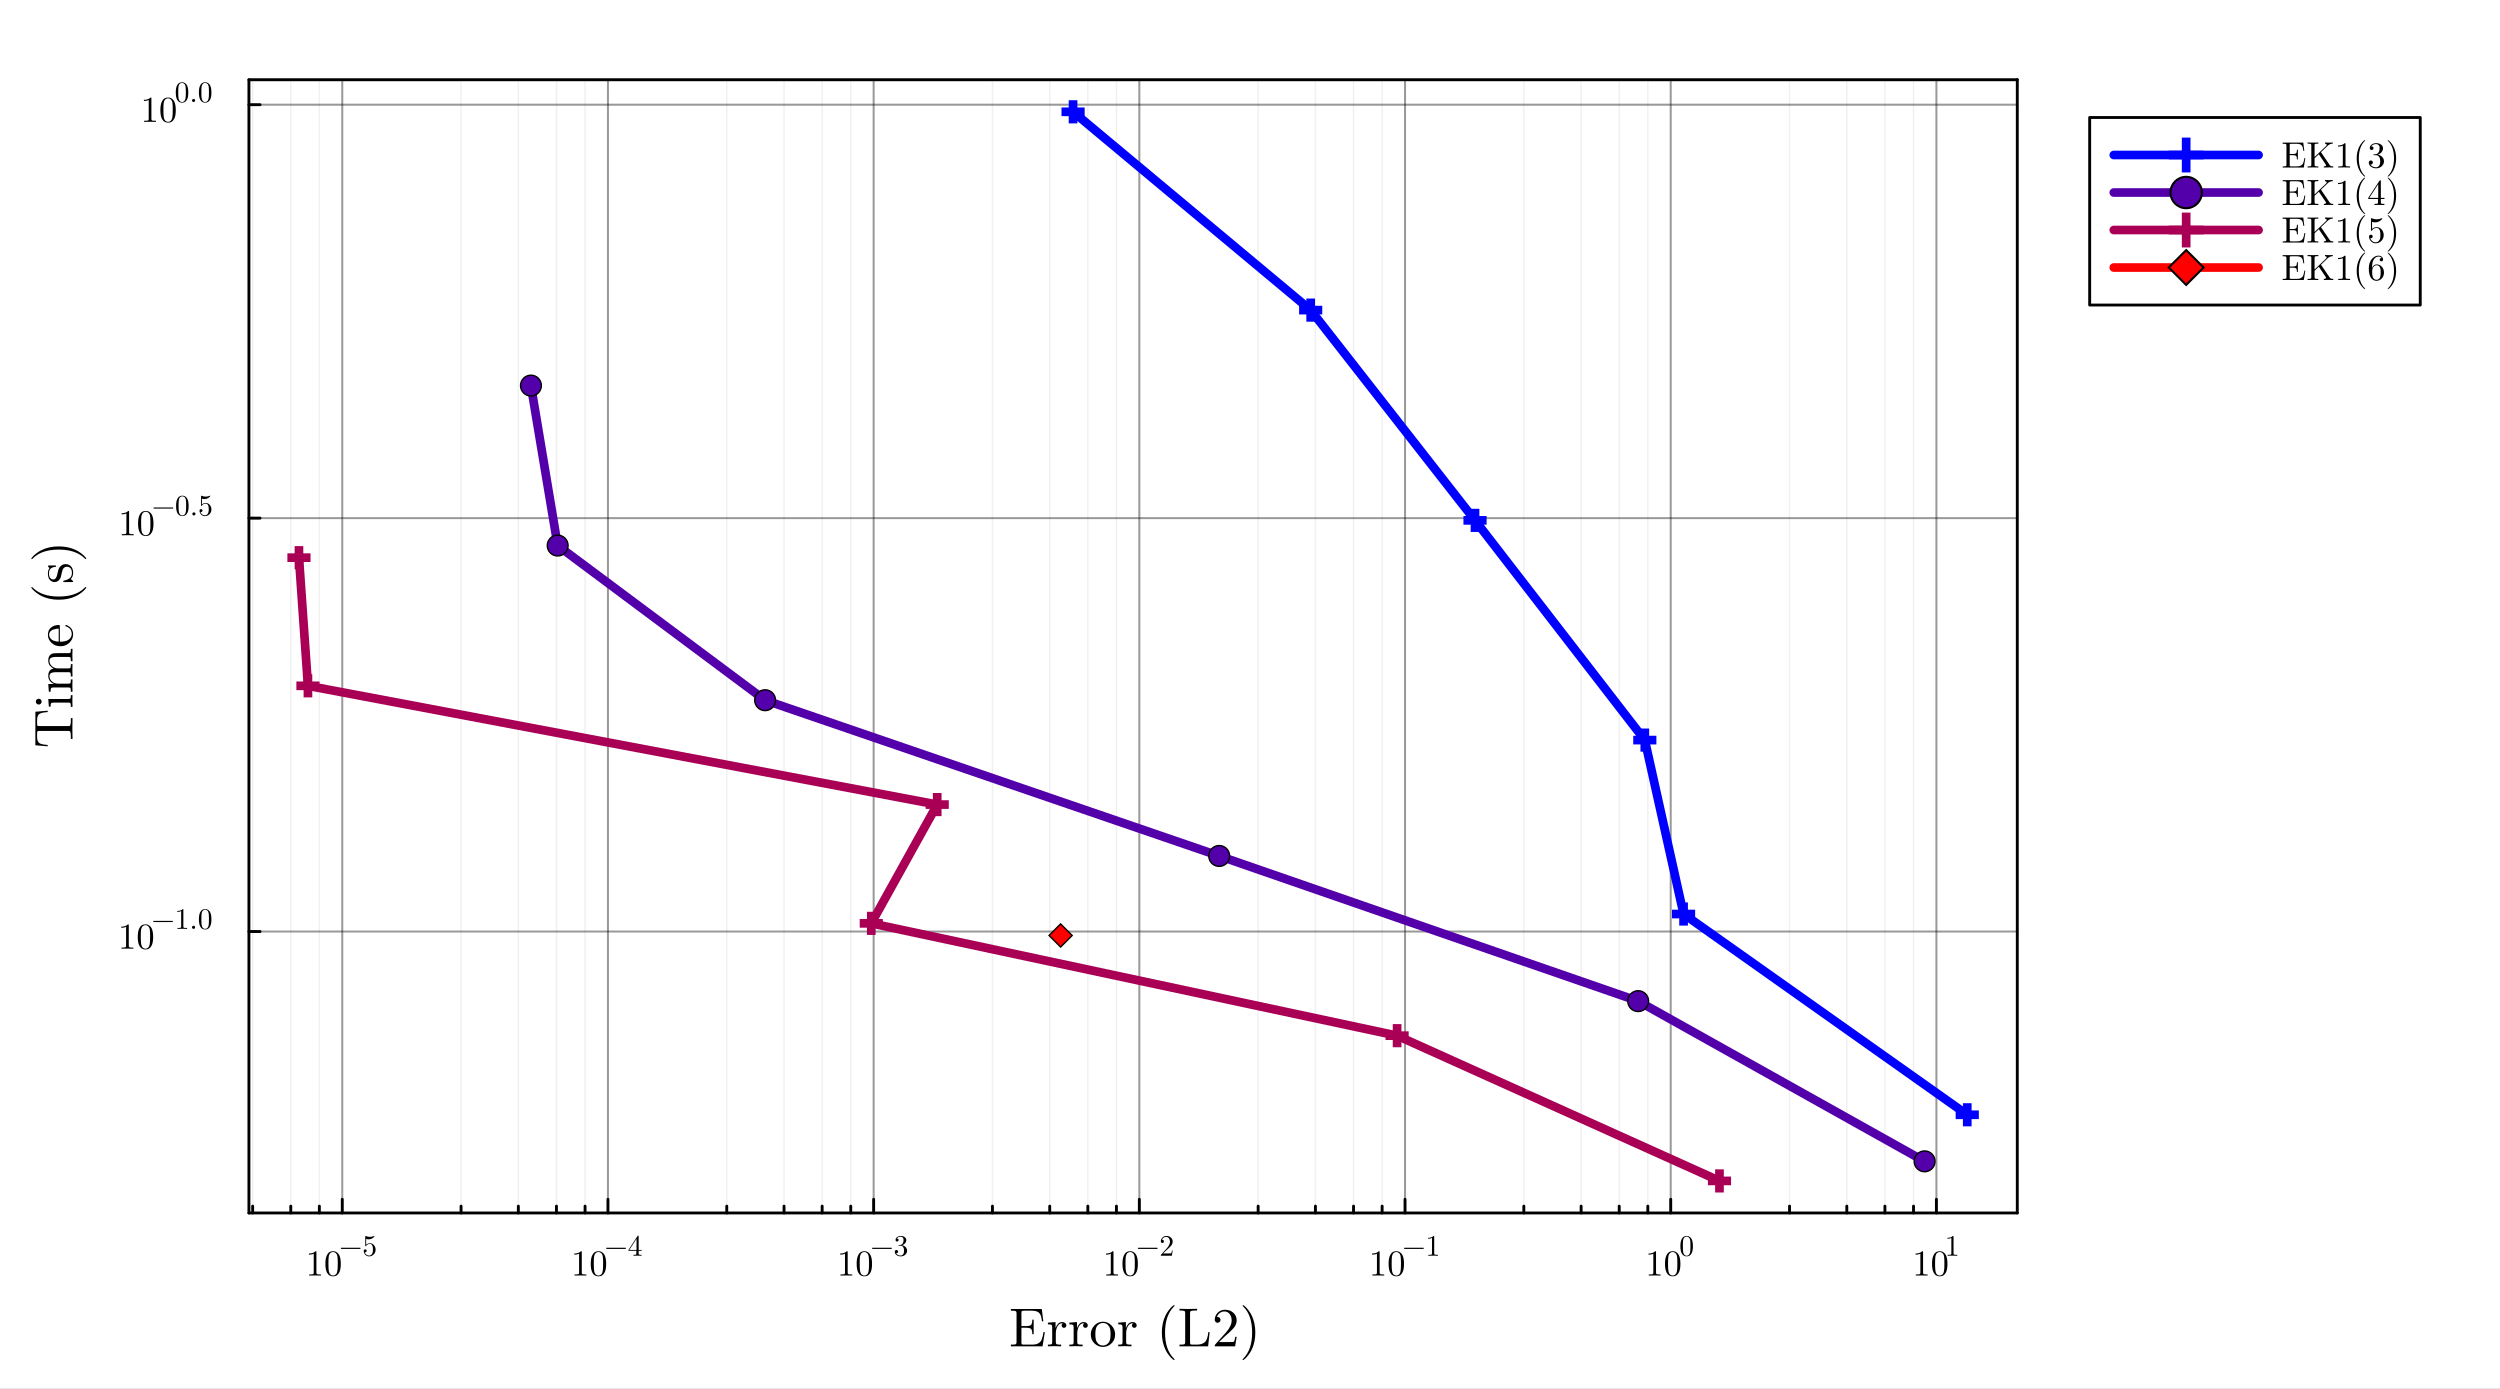 <?xml version="1.0" encoding="utf-8"?>
<svg xmlns="http://www.w3.org/2000/svg" xmlns:xlink="http://www.w3.org/1999/xlink" width="864" height="480" viewBox="0 0 3456 1920">
<rect x="0" y="0" width="3456" height="1920" fill="#333333" stroke="none"/>
<defs>
  <clipPath id="clip480">
    <rect x="0" y="0" width="3456" height="1920"/>
  </clipPath>
</defs>
<path clip-path="url(#clip480)" d="M0 1920 L3456 1920 L3456 0 L0 0  Z" fill="#ffffff" fill-rule="evenodd" fill-opacity="1"/>
<defs>
  <clipPath id="clip481">
    <rect x="691" y="0" width="2420" height="1920"/>
  </clipPath>
</defs>
<path clip-path="url(#clip480)" d="M344.11 1676.83 L2788.7 1676.83 L2788.7 110.236 L344.11 110.236  Z" fill="#ffffff" fill-rule="evenodd" fill-opacity="1"/>
<defs>
  <clipPath id="clip482">
    <rect x="344" y="110" width="2446" height="1568"/>
  </clipPath>
</defs>
<polyline clip-path="url(#clip482)" style="stroke:#000000; stroke-linecap:round; stroke-linejoin:round; stroke-width:2.8; stroke-opacity:0.4; fill:none" points="473.14,1676.83 473.14,110.236 "/>
<polyline clip-path="url(#clip482)" style="stroke:#000000; stroke-linecap:round; stroke-linejoin:round; stroke-width:2.8; stroke-opacity:0.4; fill:none" points="840.433,1676.83 840.433,110.236 "/>
<polyline clip-path="url(#clip482)" style="stroke:#000000; stroke-linecap:round; stroke-linejoin:round; stroke-width:2.8; stroke-opacity:0.4; fill:none" points="1207.73,1676.83 1207.73,110.236 "/>
<polyline clip-path="url(#clip482)" style="stroke:#000000; stroke-linecap:round; stroke-linejoin:round; stroke-width:2.8; stroke-opacity:0.4; fill:none" points="1575.02,1676.83 1575.02,110.236 "/>
<polyline clip-path="url(#clip482)" style="stroke:#000000; stroke-linecap:round; stroke-linejoin:round; stroke-width:2.8; stroke-opacity:0.4; fill:none" points="1942.31,1676.83 1942.31,110.236 "/>
<polyline clip-path="url(#clip482)" style="stroke:#000000; stroke-linecap:round; stroke-linejoin:round; stroke-width:2.8; stroke-opacity:0.4; fill:none" points="2309.6,1676.83 2309.6,110.236 "/>
<polyline clip-path="url(#clip482)" style="stroke:#000000; stroke-linecap:round; stroke-linejoin:round; stroke-width:2.8; stroke-opacity:0.4; fill:none" points="2676.89,1676.83 2676.89,110.236 "/>
<polyline clip-path="url(#clip482)" style="stroke:#000000; stroke-linecap:round; stroke-linejoin:round; stroke-width:2; stroke-opacity:0.06; fill:none" points="349.274,1676.83 349.274,110.236 "/>
<polyline clip-path="url(#clip482)" style="stroke:#000000; stroke-linecap:round; stroke-linejoin:round; stroke-width:2; stroke-opacity:0.06; fill:none" points="401.952,1676.83 401.952,110.236 "/>
<polyline clip-path="url(#clip482)" style="stroke:#000000; stroke-linecap:round; stroke-linejoin:round; stroke-width:2; stroke-opacity:0.06; fill:none" points="441.485,1676.83 441.485,110.236 "/>
<polyline clip-path="url(#clip482)" style="stroke:#000000; stroke-linecap:round; stroke-linejoin:round; stroke-width:2; stroke-opacity:0.06; fill:none" points="637.378,1676.83 637.378,110.236 "/>
<polyline clip-path="url(#clip482)" style="stroke:#000000; stroke-linecap:round; stroke-linejoin:round; stroke-width:2; stroke-opacity:0.06; fill:none" points="716.566,1676.83 716.566,110.236 "/>
<polyline clip-path="url(#clip482)" style="stroke:#000000; stroke-linecap:round; stroke-linejoin:round; stroke-width:2; stroke-opacity:0.06; fill:none" points="769.244,1676.83 769.244,110.236 "/>
<polyline clip-path="url(#clip482)" style="stroke:#000000; stroke-linecap:round; stroke-linejoin:round; stroke-width:2; stroke-opacity:0.06; fill:none" points="808.777,1676.83 808.777,110.236 "/>
<polyline clip-path="url(#clip482)" style="stroke:#000000; stroke-linecap:round; stroke-linejoin:round; stroke-width:2; stroke-opacity:0.06; fill:none" points="1004.67,1676.83 1004.67,110.236 "/>
<polyline clip-path="url(#clip482)" style="stroke:#000000; stroke-linecap:round; stroke-linejoin:round; stroke-width:2; stroke-opacity:0.06; fill:none" points="1083.86,1676.83 1083.86,110.236 "/>
<polyline clip-path="url(#clip482)" style="stroke:#000000; stroke-linecap:round; stroke-linejoin:round; stroke-width:2; stroke-opacity:0.06; fill:none" points="1136.54,1676.83 1136.54,110.236 "/>
<polyline clip-path="url(#clip482)" style="stroke:#000000; stroke-linecap:round; stroke-linejoin:round; stroke-width:2; stroke-opacity:0.06; fill:none" points="1176.07,1676.83 1176.07,110.236 "/>
<polyline clip-path="url(#clip482)" style="stroke:#000000; stroke-linecap:round; stroke-linejoin:round; stroke-width:2; stroke-opacity:0.06; fill:none" points="1371.96,1676.83 1371.96,110.236 "/>
<polyline clip-path="url(#clip482)" style="stroke:#000000; stroke-linecap:round; stroke-linejoin:round; stroke-width:2; stroke-opacity:0.06; fill:none" points="1451.15,1676.83 1451.15,110.236 "/>
<polyline clip-path="url(#clip482)" style="stroke:#000000; stroke-linecap:round; stroke-linejoin:round; stroke-width:2; stroke-opacity:0.06; fill:none" points="1503.83,1676.83 1503.83,110.236 "/>
<polyline clip-path="url(#clip482)" style="stroke:#000000; stroke-linecap:round; stroke-linejoin:round; stroke-width:2; stroke-opacity:0.06; fill:none" points="1543.36,1676.83 1543.36,110.236 "/>
<polyline clip-path="url(#clip482)" style="stroke:#000000; stroke-linecap:round; stroke-linejoin:round; stroke-width:2; stroke-opacity:0.06; fill:none" points="1739.26,1676.83 1739.26,110.236 "/>
<polyline clip-path="url(#clip482)" style="stroke:#000000; stroke-linecap:round; stroke-linejoin:round; stroke-width:2; stroke-opacity:0.06; fill:none" points="1818.44,1676.83 1818.44,110.236 "/>
<polyline clip-path="url(#clip482)" style="stroke:#000000; stroke-linecap:round; stroke-linejoin:round; stroke-width:2; stroke-opacity:0.06; fill:none" points="1871.12,1676.83 1871.12,110.236 "/>
<polyline clip-path="url(#clip482)" style="stroke:#000000; stroke-linecap:round; stroke-linejoin:round; stroke-width:2; stroke-opacity:0.06; fill:none" points="1910.65,1676.83 1910.65,110.236 "/>
<polyline clip-path="url(#clip482)" style="stroke:#000000; stroke-linecap:round; stroke-linejoin:round; stroke-width:2; stroke-opacity:0.06; fill:none" points="2106.55,1676.83 2106.55,110.236 "/>
<polyline clip-path="url(#clip482)" style="stroke:#000000; stroke-linecap:round; stroke-linejoin:round; stroke-width:2; stroke-opacity:0.06; fill:none" points="2185.74,1676.83 2185.74,110.236 "/>
<polyline clip-path="url(#clip482)" style="stroke:#000000; stroke-linecap:round; stroke-linejoin:round; stroke-width:2; stroke-opacity:0.06; fill:none" points="2238.41,1676.83 2238.41,110.236 "/>
<polyline clip-path="url(#clip482)" style="stroke:#000000; stroke-linecap:round; stroke-linejoin:round; stroke-width:2; stroke-opacity:0.06; fill:none" points="2277.95,1676.83 2277.95,110.236 "/>
<polyline clip-path="url(#clip482)" style="stroke:#000000; stroke-linecap:round; stroke-linejoin:round; stroke-width:2; stroke-opacity:0.06; fill:none" points="2473.84,1676.83 2473.84,110.236 "/>
<polyline clip-path="url(#clip482)" style="stroke:#000000; stroke-linecap:round; stroke-linejoin:round; stroke-width:2; stroke-opacity:0.06; fill:none" points="2553.03,1676.83 2553.03,110.236 "/>
<polyline clip-path="url(#clip482)" style="stroke:#000000; stroke-linecap:round; stroke-linejoin:round; stroke-width:2; stroke-opacity:0.06; fill:none" points="2605.71,1676.83 2605.71,110.236 "/>
<polyline clip-path="url(#clip482)" style="stroke:#000000; stroke-linecap:round; stroke-linejoin:round; stroke-width:2; stroke-opacity:0.06; fill:none" points="2645.24,1676.83 2645.24,110.236 "/>
<polyline clip-path="url(#clip480)" style="stroke:#000000; stroke-linecap:round; stroke-linejoin:round; stroke-width:4; stroke-opacity:1; fill:none" points="344.11,1676.83 2788.7,1676.83 "/>
<polyline clip-path="url(#clip480)" style="stroke:#000000; stroke-linecap:round; stroke-linejoin:round; stroke-width:4; stroke-opacity:1; fill:none" points="344.11,110.236 2788.7,110.236 "/>
<polyline clip-path="url(#clip480)" style="stroke:#000000; stroke-linecap:round; stroke-linejoin:round; stroke-width:4; stroke-opacity:1; fill:none" points="473.14,1676.83 473.14,1657.93 "/>
<polyline clip-path="url(#clip480)" style="stroke:#000000; stroke-linecap:round; stroke-linejoin:round; stroke-width:4; stroke-opacity:1; fill:none" points="840.433,1676.83 840.433,1657.93 "/>
<polyline clip-path="url(#clip480)" style="stroke:#000000; stroke-linecap:round; stroke-linejoin:round; stroke-width:4; stroke-opacity:1; fill:none" points="1207.73,1676.83 1207.73,1657.93 "/>
<polyline clip-path="url(#clip480)" style="stroke:#000000; stroke-linecap:round; stroke-linejoin:round; stroke-width:4; stroke-opacity:1; fill:none" points="1575.02,1676.83 1575.02,1657.93 "/>
<polyline clip-path="url(#clip480)" style="stroke:#000000; stroke-linecap:round; stroke-linejoin:round; stroke-width:4; stroke-opacity:1; fill:none" points="1942.31,1676.83 1942.31,1657.93 "/>
<polyline clip-path="url(#clip480)" style="stroke:#000000; stroke-linecap:round; stroke-linejoin:round; stroke-width:4; stroke-opacity:1; fill:none" points="2309.6,1676.83 2309.6,1657.93 "/>
<polyline clip-path="url(#clip480)" style="stroke:#000000; stroke-linecap:round; stroke-linejoin:round; stroke-width:4; stroke-opacity:1; fill:none" points="2676.89,1676.83 2676.89,1657.93 "/>
<polyline clip-path="url(#clip480)" style="stroke:#000000; stroke-linecap:round; stroke-linejoin:round; stroke-width:4; stroke-opacity:1; fill:none" points="349.274,1676.83 349.274,1667.38 "/>
<polyline clip-path="url(#clip480)" style="stroke:#000000; stroke-linecap:round; stroke-linejoin:round; stroke-width:4; stroke-opacity:1; fill:none" points="401.952,1676.83 401.952,1667.38 "/>
<polyline clip-path="url(#clip480)" style="stroke:#000000; stroke-linecap:round; stroke-linejoin:round; stroke-width:4; stroke-opacity:1; fill:none" points="441.485,1676.83 441.485,1667.38 "/>
<polyline clip-path="url(#clip480)" style="stroke:#000000; stroke-linecap:round; stroke-linejoin:round; stroke-width:4; stroke-opacity:1; fill:none" points="637.378,1676.83 637.378,1667.38 "/>
<polyline clip-path="url(#clip480)" style="stroke:#000000; stroke-linecap:round; stroke-linejoin:round; stroke-width:4; stroke-opacity:1; fill:none" points="716.566,1676.83 716.566,1667.38 "/>
<polyline clip-path="url(#clip480)" style="stroke:#000000; stroke-linecap:round; stroke-linejoin:round; stroke-width:4; stroke-opacity:1; fill:none" points="769.244,1676.83 769.244,1667.38 "/>
<polyline clip-path="url(#clip480)" style="stroke:#000000; stroke-linecap:round; stroke-linejoin:round; stroke-width:4; stroke-opacity:1; fill:none" points="808.777,1676.83 808.777,1667.38 "/>
<polyline clip-path="url(#clip480)" style="stroke:#000000; stroke-linecap:round; stroke-linejoin:round; stroke-width:4; stroke-opacity:1; fill:none" points="1004.67,1676.83 1004.67,1667.38 "/>
<polyline clip-path="url(#clip480)" style="stroke:#000000; stroke-linecap:round; stroke-linejoin:round; stroke-width:4; stroke-opacity:1; fill:none" points="1083.86,1676.83 1083.86,1667.38 "/>
<polyline clip-path="url(#clip480)" style="stroke:#000000; stroke-linecap:round; stroke-linejoin:round; stroke-width:4; stroke-opacity:1; fill:none" points="1136.54,1676.83 1136.54,1667.38 "/>
<polyline clip-path="url(#clip480)" style="stroke:#000000; stroke-linecap:round; stroke-linejoin:round; stroke-width:4; stroke-opacity:1; fill:none" points="1176.07,1676.83 1176.07,1667.38 "/>
<polyline clip-path="url(#clip480)" style="stroke:#000000; stroke-linecap:round; stroke-linejoin:round; stroke-width:4; stroke-opacity:1; fill:none" points="1371.96,1676.83 1371.96,1667.38 "/>
<polyline clip-path="url(#clip480)" style="stroke:#000000; stroke-linecap:round; stroke-linejoin:round; stroke-width:4; stroke-opacity:1; fill:none" points="1451.15,1676.83 1451.15,1667.38 "/>
<polyline clip-path="url(#clip480)" style="stroke:#000000; stroke-linecap:round; stroke-linejoin:round; stroke-width:4; stroke-opacity:1; fill:none" points="1503.83,1676.83 1503.83,1667.38 "/>
<polyline clip-path="url(#clip480)" style="stroke:#000000; stroke-linecap:round; stroke-linejoin:round; stroke-width:4; stroke-opacity:1; fill:none" points="1543.36,1676.83 1543.36,1667.38 "/>
<polyline clip-path="url(#clip480)" style="stroke:#000000; stroke-linecap:round; stroke-linejoin:round; stroke-width:4; stroke-opacity:1; fill:none" points="1739.26,1676.83 1739.26,1667.38 "/>
<polyline clip-path="url(#clip480)" style="stroke:#000000; stroke-linecap:round; stroke-linejoin:round; stroke-width:4; stroke-opacity:1; fill:none" points="1818.44,1676.83 1818.44,1667.38 "/>
<polyline clip-path="url(#clip480)" style="stroke:#000000; stroke-linecap:round; stroke-linejoin:round; stroke-width:4; stroke-opacity:1; fill:none" points="1871.12,1676.83 1871.12,1667.38 "/>
<polyline clip-path="url(#clip480)" style="stroke:#000000; stroke-linecap:round; stroke-linejoin:round; stroke-width:4; stroke-opacity:1; fill:none" points="1910.65,1676.83 1910.65,1667.38 "/>
<polyline clip-path="url(#clip480)" style="stroke:#000000; stroke-linecap:round; stroke-linejoin:round; stroke-width:4; stroke-opacity:1; fill:none" points="2106.55,1676.83 2106.55,1667.38 "/>
<polyline clip-path="url(#clip480)" style="stroke:#000000; stroke-linecap:round; stroke-linejoin:round; stroke-width:4; stroke-opacity:1; fill:none" points="2185.74,1676.83 2185.74,1667.38 "/>
<polyline clip-path="url(#clip480)" style="stroke:#000000; stroke-linecap:round; stroke-linejoin:round; stroke-width:4; stroke-opacity:1; fill:none" points="2238.41,1676.83 2238.41,1667.38 "/>
<polyline clip-path="url(#clip480)" style="stroke:#000000; stroke-linecap:round; stroke-linejoin:round; stroke-width:4; stroke-opacity:1; fill:none" points="2277.95,1676.83 2277.95,1667.38 "/>
<polyline clip-path="url(#clip480)" style="stroke:#000000; stroke-linecap:round; stroke-linejoin:round; stroke-width:4; stroke-opacity:1; fill:none" points="2473.84,1676.83 2473.84,1667.38 "/>
<polyline clip-path="url(#clip480)" style="stroke:#000000; stroke-linecap:round; stroke-linejoin:round; stroke-width:4; stroke-opacity:1; fill:none" points="2553.03,1676.83 2553.03,1667.38 "/>
<polyline clip-path="url(#clip480)" style="stroke:#000000; stroke-linecap:round; stroke-linejoin:round; stroke-width:4; stroke-opacity:1; fill:none" points="2605.71,1676.83 2605.71,1667.38 "/>
<polyline clip-path="url(#clip480)" style="stroke:#000000; stroke-linecap:round; stroke-linejoin:round; stroke-width:4; stroke-opacity:1; fill:none" points="2645.24,1676.83 2645.24,1667.38 "/>
<path clip-path="url(#clip480)" d="M427.039 1734.46 L427.039 1732.88 Q433.116 1732.88 436.254 1729.64 Q437.118 1729.64 437.266 1729.84 Q437.415 1730.04 437.415 1730.95 L437.415 1759.34 Q437.415 1760.84 438.156 1761.31 Q438.897 1761.78 442.133 1761.78 L443.739 1761.78 L443.739 1763.34 Q441.96 1763.19 435.537 1763.19 Q429.114 1763.19 427.36 1763.34 L427.36 1761.78 L428.966 1761.78 Q432.153 1761.78 432.919 1761.34 Q433.685 1760.87 433.685 1759.34 L433.685 1733.13 Q431.041 1734.46 427.039 1734.46 Z" fill="#000000" fill-rule="nonzero" fill-opacity="1" /><path clip-path="url(#clip480)" d="M449.816 1747.16 Q449.816 1739.72 451.693 1735.67 Q454.312 1729.64 460.488 1729.64 Q461.797 1729.64 463.156 1730.01 Q464.539 1730.36 466.268 1731.72 Q468.022 1733.08 469.084 1735.3 Q471.11 1739.6 471.11 1747.16 Q471.11 1754.55 469.233 1758.57 Q466.491 1764.45 460.438 1764.45 Q458.166 1764.45 455.843 1763.29 Q453.546 1762.13 452.089 1759.34 Q449.816 1755.16 449.816 1747.16 M454.015 1746.54 Q454.015 1754.17 454.559 1757.21 Q455.176 1760.5 456.856 1761.93 Q458.561 1763.34 460.438 1763.34 Q462.464 1763.34 464.144 1761.83 Q465.848 1760.3 466.367 1757.02 Q466.935 1753.78 466.911 1746.54 Q466.911 1739.5 466.416 1736.68 Q465.749 1733.4 463.971 1732.09 Q462.217 1730.76 460.438 1730.76 Q459.771 1730.76 459.055 1730.95 Q458.363 1731.15 457.35 1731.72 Q456.337 1732.29 455.547 1733.7 Q454.781 1735.1 454.411 1737.23 Q454.015 1739.97 454.015 1746.54 Z" fill="#000000" fill-rule="nonzero" fill-opacity="1" /><path clip-path="url(#clip480)" d="M498.247 1725.07 Q498.488 1725.31 498.488 1725.65 Q498.488 1725.99 498.247 1726.23 Q498.006 1726.48 497.665 1726.48 L471.933 1726.48 Q471.592 1726.48 471.351 1726.23 Q471.11 1725.99 471.11 1725.65 Q471.11 1725.31 471.351 1725.07 Q471.592 1724.83 471.933 1724.83 L497.665 1724.83 Q498.006 1724.83 498.247 1725.07 Z" fill="#000000" fill-rule="nonzero" fill-opacity="1" /><path clip-path="url(#clip480)" d="M502.823 1729.31 Q502.823 1728.08 503.485 1727.62 Q504.148 1727.14 504.85 1727.14 Q505.794 1727.14 506.336 1727.74 Q506.898 1728.32 506.898 1729.15 Q506.898 1729.97 506.336 1730.57 Q505.794 1731.15 504.85 1731.15 Q504.389 1731.15 504.148 1731.07 Q504.69 1732.96 506.336 1734.32 Q508.001 1735.69 510.189 1735.69 Q512.939 1735.69 514.585 1733.02 Q515.568 1731.29 515.568 1727.38 Q515.568 1723.93 514.826 1722.2 Q513.682 1719.57 511.333 1719.57 Q508.001 1719.57 506.034 1722.44 Q505.794 1722.8 505.513 1722.82 Q505.111 1722.82 505.011 1722.6 Q504.931 1722.36 504.931 1721.74 L504.931 1709.58 Q504.931 1708.59 505.332 1708.59 Q505.493 1708.59 505.834 1708.71 Q508.423 1709.86 511.293 1709.88 Q514.244 1709.88 516.893 1708.67 Q517.094 1708.55 517.214 1708.55 Q517.616 1708.55 517.636 1709.01 Q517.636 1709.17 517.295 1709.66 Q516.973 1710.12 516.271 1710.74 Q515.568 1711.34 514.665 1711.92 Q513.762 1712.51 512.437 1712.91 Q511.133 1713.29 509.687 1713.29 Q507.961 1713.29 506.195 1712.75 L506.195 1720.76 Q508.323 1718.67 511.414 1718.67 Q514.705 1718.67 516.973 1721.32 Q519.242 1723.97 519.242 1727.66 Q519.242 1731.53 516.552 1734.18 Q513.882 1736.83 510.27 1736.83 Q506.978 1736.83 504.89 1734.48 Q502.823 1732.14 502.823 1729.31 Z" fill="#000000" fill-rule="nonzero" fill-opacity="1" /><path clip-path="url(#clip480)" d="M793.88 1734.46 L793.88 1732.88 Q799.957 1732.88 803.094 1729.64 Q803.959 1729.64 804.107 1729.84 Q804.256 1730.04 804.256 1730.95 L804.256 1759.34 Q804.256 1760.84 804.997 1761.31 Q805.738 1761.78 808.974 1761.78 L810.58 1761.78 L810.58 1763.34 Q808.801 1763.19 802.378 1763.19 Q795.955 1763.19 794.201 1763.34 L794.201 1761.78 L795.807 1761.78 Q798.994 1761.78 799.759 1761.34 Q800.525 1760.87 800.525 1759.34 L800.525 1733.13 Q797.882 1734.46 793.88 1734.46 Z" fill="#000000" fill-rule="nonzero" fill-opacity="1" /><path clip-path="url(#clip480)" d="M816.657 1747.16 Q816.657 1739.72 818.534 1735.67 Q821.153 1729.64 827.328 1729.64 Q828.638 1729.64 829.996 1730.01 Q831.38 1730.36 833.109 1731.72 Q834.863 1733.08 835.925 1735.3 Q837.951 1739.6 837.951 1747.16 Q837.951 1754.55 836.073 1758.57 Q833.331 1764.45 827.279 1764.45 Q825.006 1764.45 822.684 1763.29 Q820.387 1762.13 818.929 1759.34 Q816.657 1755.16 816.657 1747.16 M820.856 1746.54 Q820.856 1754.17 821.4 1757.21 Q822.017 1760.5 823.697 1761.93 Q825.402 1763.34 827.279 1763.34 Q829.305 1763.34 830.985 1761.83 Q832.689 1760.3 833.208 1757.02 Q833.776 1753.78 833.751 1746.54 Q833.751 1739.5 833.257 1736.68 Q832.59 1733.4 830.812 1732.09 Q829.058 1730.76 827.279 1730.76 Q826.612 1730.76 825.896 1730.95 Q825.204 1731.15 824.191 1731.72 Q823.178 1732.29 822.388 1733.7 Q821.622 1735.1 821.251 1737.23 Q820.856 1739.97 820.856 1746.54 Z" fill="#000000" fill-rule="nonzero" fill-opacity="1" /><path clip-path="url(#clip480)" d="M865.088 1725.07 Q865.328 1725.31 865.328 1725.65 Q865.328 1725.99 865.088 1726.23 Q864.847 1726.48 864.505 1726.48 L838.774 1726.48 Q838.433 1726.48 838.192 1726.23 Q837.951 1725.99 837.951 1725.65 Q837.951 1725.31 838.192 1725.07 Q838.433 1724.83 838.774 1724.83 L864.505 1724.83 Q864.847 1724.83 865.088 1725.07 Z" fill="#000000" fill-rule="nonzero" fill-opacity="1" /><path clip-path="url(#clip480)" d="M868.761 1729.15 L868.761 1727.88 L881.386 1708.59 Q881.707 1708.09 882.209 1708.11 Q882.67 1708.11 882.771 1708.29 Q882.871 1708.47 882.871 1709.17 L882.871 1727.88 L886.986 1727.88 L886.986 1729.15 L882.871 1729.15 L882.871 1732.72 Q882.871 1733.9 883.353 1734.28 Q883.854 1734.66 885.982 1734.66 L886.845 1734.66 L886.845 1735.93 Q885.159 1735.81 881.265 1735.81 Q877.391 1735.81 875.705 1735.93 L875.705 1734.66 L876.568 1734.66 Q878.696 1734.66 879.198 1734.3 Q879.7 1733.92 879.7 1732.72 L879.7 1729.15 L868.761 1729.15 M869.925 1727.88 L879.94 1727.88 L879.94 1712.55 L869.925 1727.88 Z" fill="#000000" fill-rule="nonzero" fill-opacity="1" /><path clip-path="url(#clip480)" d="M1161.46 1734.46 L1161.46 1732.88 Q1167.54 1732.88 1170.68 1729.64 Q1171.54 1729.64 1171.69 1729.84 Q1171.84 1730.04 1171.84 1730.95 L1171.84 1759.34 Q1171.84 1760.84 1172.58 1761.31 Q1173.32 1761.78 1176.56 1761.78 L1178.16 1761.78 L1178.16 1763.34 Q1176.38 1763.19 1169.96 1763.19 Q1163.54 1763.19 1161.78 1763.34 L1161.78 1761.78 L1163.39 1761.78 Q1166.58 1761.78 1167.34 1761.34 Q1168.11 1760.87 1168.11 1759.34 L1168.11 1733.13 Q1165.47 1734.46 1161.46 1734.46 Z" fill="#000000" fill-rule="nonzero" fill-opacity="1" /><path clip-path="url(#clip480)" d="M1184.24 1747.16 Q1184.24 1739.72 1186.12 1735.67 Q1188.74 1729.64 1194.91 1729.64 Q1196.22 1729.64 1197.58 1730.01 Q1198.96 1730.36 1200.69 1731.72 Q1202.45 1733.08 1203.51 1735.3 Q1205.53 1739.6 1205.53 1747.16 Q1205.53 1754.55 1203.66 1758.57 Q1200.91 1764.45 1194.86 1764.45 Q1192.59 1764.45 1190.27 1763.29 Q1187.97 1762.13 1186.51 1759.34 Q1184.24 1755.16 1184.24 1747.16 M1188.44 1746.54 Q1188.44 1754.17 1188.98 1757.21 Q1189.6 1760.5 1191.28 1761.93 Q1192.99 1763.34 1194.86 1763.34 Q1196.89 1763.34 1198.57 1761.83 Q1200.27 1760.3 1200.79 1757.02 Q1201.36 1753.78 1201.33 1746.54 Q1201.33 1739.5 1200.84 1736.68 Q1200.17 1733.4 1198.4 1732.09 Q1196.64 1730.76 1194.86 1730.76 Q1194.2 1730.76 1193.48 1730.95 Q1192.79 1731.15 1191.77 1731.72 Q1190.76 1732.29 1189.97 1733.7 Q1189.21 1735.1 1188.83 1737.23 Q1188.44 1739.97 1188.44 1746.54 Z" fill="#000000" fill-rule="nonzero" fill-opacity="1" /><path clip-path="url(#clip480)" d="M1232.67 1725.07 Q1232.91 1725.31 1232.91 1725.65 Q1232.91 1725.99 1232.67 1726.23 Q1232.43 1726.48 1232.09 1726.48 L1206.36 1726.48 Q1206.02 1726.48 1205.78 1726.23 Q1205.53 1725.99 1205.53 1725.65 Q1205.53 1725.31 1205.78 1725.07 Q1206.02 1724.83 1206.36 1724.83 L1232.09 1724.83 Q1232.43 1724.83 1232.67 1725.07 Z" fill="#000000" fill-rule="nonzero" fill-opacity="1" /><path clip-path="url(#clip480)" d="M1236.93 1730.39 Q1236.93 1729.17 1237.63 1728.58 Q1238.33 1728 1239.23 1728 Q1240.18 1728 1240.84 1728.62 Q1241.52 1729.23 1241.52 1730.29 Q1241.52 1731.43 1240.72 1732.08 Q1239.94 1732.72 1238.81 1732.56 Q1239.8 1734.2 1241.6 1734.95 Q1243.43 1735.69 1245.12 1735.69 Q1246.88 1735.69 1248.31 1734.16 Q1249.75 1732.64 1249.75 1728.9 Q1249.75 1725.73 1248.51 1723.91 Q1247.28 1722.08 1244.85 1722.08 L1243.05 1722.08 Q1242.43 1722.08 1242.25 1722.02 Q1242.06 1721.96 1242.06 1721.62 Q1242.06 1721.22 1242.69 1721.14 Q1243.31 1721.14 1244.29 1721.02 Q1246.68 1720.94 1247.95 1718.87 Q1249.09 1716.94 1249.09 1714.19 Q1249.09 1711.68 1247.89 1710.64 Q1246.7 1709.58 1245.16 1709.58 Q1243.71 1709.58 1242.12 1710.18 Q1240.54 1710.78 1239.68 1712.12 Q1242.22 1712.12 1242.22 1714.19 Q1242.22 1715.1 1241.64 1715.7 Q1241.08 1716.28 1240.14 1716.28 Q1239.23 1716.28 1238.63 1715.72 Q1238.03 1715.14 1238.03 1714.15 Q1238.03 1711.8 1240.12 1710.18 Q1242.22 1708.55 1245.32 1708.55 Q1248.37 1708.55 1250.61 1710.16 Q1252.88 1711.76 1252.88 1714.23 Q1252.88 1716.66 1251.28 1718.65 Q1249.67 1720.63 1247.12 1721.46 Q1250.25 1722.08 1252.12 1724.21 Q1253.99 1726.32 1253.99 1728.9 Q1253.99 1732.12 1251.46 1734.48 Q1248.93 1736.83 1245.24 1736.83 Q1241.82 1736.83 1239.37 1734.99 Q1236.93 1733.14 1236.93 1730.39 Z" fill="#000000" fill-rule="nonzero" fill-opacity="1" /><path clip-path="url(#clip480)" d="M1528.92 1734.46 L1528.92 1732.88 Q1534.99 1732.88 1538.13 1729.64 Q1539 1729.64 1539.14 1729.84 Q1539.29 1730.04 1539.29 1730.95 L1539.29 1759.34 Q1539.29 1760.84 1540.03 1761.31 Q1540.77 1761.78 1544.01 1761.78 L1545.62 1761.78 L1545.62 1763.34 Q1543.84 1763.19 1537.41 1763.19 Q1530.99 1763.19 1529.24 1763.34 L1529.24 1761.78 L1530.84 1761.78 Q1534.03 1761.78 1534.8 1761.34 Q1535.56 1760.87 1535.56 1759.34 L1535.56 1733.13 Q1532.92 1734.46 1528.92 1734.46 Z" fill="#000000" fill-rule="nonzero" fill-opacity="1" /><path clip-path="url(#clip480)" d="M1551.69 1747.16 Q1551.69 1739.72 1553.57 1735.67 Q1556.19 1729.64 1562.36 1729.64 Q1563.67 1729.64 1565.03 1730.01 Q1566.42 1730.36 1568.15 1731.72 Q1569.9 1733.08 1570.96 1735.3 Q1572.99 1739.6 1572.99 1747.16 Q1572.99 1754.55 1571.11 1758.57 Q1568.37 1764.45 1562.32 1764.45 Q1560.04 1764.45 1557.72 1763.29 Q1555.42 1762.13 1553.97 1759.34 Q1551.69 1755.16 1551.69 1747.16 M1555.89 1746.54 Q1555.89 1754.17 1556.44 1757.21 Q1557.05 1760.5 1558.73 1761.93 Q1560.44 1763.34 1562.32 1763.34 Q1564.34 1763.34 1566.02 1761.83 Q1567.73 1760.3 1568.24 1757.02 Q1568.81 1753.78 1568.79 1746.54 Q1568.79 1739.5 1568.29 1736.68 Q1567.63 1733.4 1565.85 1732.09 Q1564.09 1730.76 1562.32 1730.76 Q1561.65 1730.76 1560.93 1730.95 Q1560.24 1731.15 1559.23 1731.72 Q1558.21 1732.29 1557.42 1733.7 Q1556.66 1735.1 1556.29 1737.23 Q1555.89 1739.97 1555.89 1746.54 Z" fill="#000000" fill-rule="nonzero" fill-opacity="1" /><path clip-path="url(#clip480)" d="M1600.12 1725.07 Q1600.36 1725.31 1600.36 1725.65 Q1600.36 1725.99 1600.12 1726.23 Q1599.88 1726.48 1599.54 1726.48 L1573.81 1726.48 Q1573.47 1726.48 1573.23 1726.23 Q1572.99 1725.99 1572.99 1725.65 Q1572.99 1725.31 1573.23 1725.07 Q1573.47 1724.83 1573.81 1724.83 L1599.54 1724.83 Q1599.88 1724.83 1600.12 1725.07 Z" fill="#000000" fill-rule="nonzero" fill-opacity="1" /><path clip-path="url(#clip480)" d="M1604.7 1735.93 Q1604.7 1735.19 1604.76 1734.97 Q1604.84 1734.75 1605.16 1734.4 L1613.05 1725.61 Q1617.37 1720.76 1617.37 1716.52 Q1617.37 1713.77 1615.92 1711.8 Q1614.5 1709.84 1611.87 1709.84 Q1610.06 1709.84 1608.53 1710.94 Q1607.01 1712.04 1606.31 1714.01 Q1606.43 1713.97 1606.85 1713.97 Q1607.87 1713.97 1608.43 1714.61 Q1609.02 1715.26 1609.02 1716.12 Q1609.02 1717.22 1608.29 1717.76 Q1607.59 1718.29 1606.89 1718.29 Q1606.61 1718.29 1606.23 1718.23 Q1605.86 1718.17 1605.28 1717.6 Q1604.7 1717.02 1604.7 1716 Q1604.7 1713.13 1606.87 1710.84 Q1609.06 1708.55 1612.39 1708.55 Q1616.16 1708.55 1618.63 1710.8 Q1621.12 1713.03 1621.12 1716.52 Q1621.12 1717.74 1620.74 1718.87 Q1620.38 1719.97 1619.87 1720.84 Q1619.39 1721.7 1618.07 1723.08 Q1616.74 1724.47 1615.68 1725.45 Q1614.62 1726.44 1612.23 1728.52 L1607.87 1732.76 L1615.28 1732.76 Q1618.89 1732.76 1619.17 1732.44 Q1619.57 1731.85 1620.07 1728.78 L1621.12 1728.78 L1619.95 1735.93 L1604.7 1735.93 Z" fill="#000000" fill-rule="nonzero" fill-opacity="1" /><path clip-path="url(#clip480)" d="M1896.83 1734.46 L1896.83 1732.88 Q1902.91 1732.88 1906.05 1729.64 Q1906.91 1729.64 1907.06 1729.84 Q1907.21 1730.04 1907.21 1730.95 L1907.21 1759.34 Q1907.21 1760.84 1907.95 1761.31 Q1908.69 1761.78 1911.92 1761.78 L1913.53 1761.78 L1913.53 1763.34 Q1911.75 1763.19 1905.33 1763.19 Q1898.91 1763.19 1897.15 1763.34 L1897.15 1761.78 L1898.76 1761.78 Q1901.94 1761.78 1902.71 1761.34 Q1903.48 1760.87 1903.48 1759.34 L1903.48 1733.13 Q1900.83 1734.46 1896.83 1734.46 Z" fill="#000000" fill-rule="nonzero" fill-opacity="1" /><path clip-path="url(#clip480)" d="M1919.61 1747.16 Q1919.61 1739.72 1921.49 1735.67 Q1924.1 1729.64 1930.28 1729.64 Q1931.59 1729.64 1932.95 1730.01 Q1934.33 1730.36 1936.06 1731.72 Q1937.81 1733.08 1938.88 1735.3 Q1940.9 1739.6 1940.9 1747.16 Q1940.9 1754.55 1939.02 1758.57 Q1936.28 1764.45 1930.23 1764.45 Q1927.96 1764.45 1925.64 1763.29 Q1923.34 1762.13 1921.88 1759.34 Q1919.61 1755.16 1919.61 1747.16 M1923.81 1746.54 Q1923.81 1754.17 1924.35 1757.21 Q1924.97 1760.5 1926.65 1761.93 Q1928.35 1763.34 1930.23 1763.34 Q1932.26 1763.34 1933.94 1761.83 Q1935.64 1760.3 1936.16 1757.02 Q1936.73 1753.78 1936.7 1746.54 Q1936.7 1739.5 1936.21 1736.68 Q1935.54 1733.4 1933.76 1732.09 Q1932.01 1730.76 1930.23 1730.76 Q1929.56 1730.76 1928.85 1730.95 Q1928.15 1731.15 1927.14 1731.72 Q1926.13 1732.29 1925.34 1733.7 Q1924.57 1735.1 1924.2 1737.23 Q1923.81 1739.97 1923.81 1746.54 Z" fill="#000000" fill-rule="nonzero" fill-opacity="1" /><path clip-path="url(#clip480)" d="M1968.04 1725.07 Q1968.28 1725.31 1968.28 1725.65 Q1968.28 1725.99 1968.04 1726.23 Q1967.8 1726.48 1967.46 1726.48 L1941.72 1726.48 Q1941.38 1726.48 1941.14 1726.23 Q1940.9 1725.99 1940.9 1725.65 Q1940.9 1725.31 1941.14 1725.07 Q1941.38 1724.83 1941.72 1724.83 L1967.46 1724.83 Q1967.8 1724.83 1968.04 1725.07 Z" fill="#000000" fill-rule="nonzero" fill-opacity="1" /><path clip-path="url(#clip480)" d="M1974.22 1712.47 L1974.22 1711.18 Q1979.16 1711.18 1981.71 1708.55 Q1982.41 1708.55 1982.53 1708.71 Q1982.65 1708.87 1982.65 1709.62 L1982.65 1732.68 Q1982.65 1733.9 1983.25 1734.28 Q1983.85 1734.66 1986.48 1734.66 L1987.79 1734.66 L1987.79 1735.93 Q1986.34 1735.81 1981.13 1735.81 Q1975.91 1735.81 1974.48 1735.93 L1974.48 1734.66 L1975.79 1734.66 Q1978.38 1734.66 1979 1734.3 Q1979.62 1733.92 1979.62 1732.68 L1979.62 1711.38 Q1977.47 1712.47 1974.22 1712.47 Z" fill="#000000" fill-rule="nonzero" fill-opacity="1" /><path clip-path="url(#clip480)" d="M2278.92 1734.46 L2278.92 1732.88 Q2284.99 1732.88 2288.13 1729.64 Q2289 1729.64 2289.14 1729.84 Q2289.29 1730.04 2289.29 1730.95 L2289.29 1759.34 Q2289.29 1760.84 2290.03 1761.31 Q2290.77 1761.78 2294.01 1761.78 L2295.62 1761.78 L2295.62 1763.34 Q2293.84 1763.19 2287.41 1763.19 Q2280.99 1763.19 2279.24 1763.34 L2279.24 1761.78 L2280.84 1761.78 Q2284.03 1761.78 2284.8 1761.34 Q2285.56 1760.87 2285.56 1759.34 L2285.56 1733.13 Q2282.92 1734.46 2278.92 1734.46 Z" fill="#000000" fill-rule="nonzero" fill-opacity="1" /><path clip-path="url(#clip480)" d="M2301.69 1747.16 Q2301.69 1739.72 2303.57 1735.67 Q2306.19 1729.64 2312.36 1729.64 Q2313.67 1729.64 2315.03 1730.01 Q2316.42 1730.36 2318.15 1731.72 Q2319.9 1733.08 2320.96 1735.3 Q2322.99 1739.6 2322.99 1747.16 Q2322.99 1754.55 2321.11 1758.57 Q2318.37 1764.45 2312.32 1764.45 Q2310.04 1764.45 2307.72 1763.29 Q2305.42 1762.13 2303.97 1759.34 Q2301.69 1755.16 2301.69 1747.16 M2305.89 1746.54 Q2305.89 1754.17 2306.44 1757.21 Q2307.05 1760.5 2308.73 1761.93 Q2310.44 1763.34 2312.32 1763.34 Q2314.34 1763.34 2316.02 1761.83 Q2317.73 1760.3 2318.24 1757.02 Q2318.81 1753.78 2318.79 1746.54 Q2318.79 1739.5 2318.29 1736.68 Q2317.63 1733.4 2315.85 1732.09 Q2314.09 1730.76 2312.32 1730.76 Q2311.65 1730.76 2310.93 1730.95 Q2310.24 1731.15 2309.23 1731.72 Q2308.21 1732.29 2307.42 1733.7 Q2306.66 1735.1 2306.29 1737.23 Q2305.89 1739.97 2305.89 1746.54 Z" fill="#000000" fill-rule="nonzero" fill-opacity="1" /><path clip-path="url(#clip480)" d="M2322.99 1722.78 Q2322.99 1716.74 2324.51 1713.45 Q2326.64 1708.55 2331.66 1708.55 Q2332.72 1708.55 2333.83 1708.85 Q2334.95 1709.13 2336.35 1710.24 Q2337.78 1711.34 2338.64 1713.15 Q2340.29 1716.64 2340.29 1722.78 Q2340.29 1728.78 2338.76 1732.06 Q2336.54 1736.83 2331.62 1736.83 Q2329.77 1736.83 2327.88 1735.89 Q2326.02 1734.95 2324.83 1732.68 Q2322.99 1729.29 2322.99 1722.78 M2326.4 1722.28 Q2326.4 1728.48 2326.84 1730.95 Q2327.34 1733.62 2328.71 1734.79 Q2330.09 1735.93 2331.62 1735.93 Q2333.26 1735.93 2334.63 1734.7 Q2336.01 1733.46 2336.43 1730.79 Q2336.9 1728.16 2336.88 1722.28 Q2336.88 1716.56 2336.48 1714.27 Q2335.93 1711.6 2334.49 1710.54 Q2333.06 1709.46 2331.62 1709.46 Q2331.08 1709.46 2330.49 1709.62 Q2329.93 1709.78 2329.11 1710.24 Q2328.29 1710.7 2327.64 1711.84 Q2327.02 1712.99 2326.72 1714.71 Q2326.4 1716.94 2326.4 1722.28 Z" fill="#000000" fill-rule="nonzero" fill-opacity="1" /><path clip-path="url(#clip480)" d="M2648.08 1734.46 L2648.08 1732.88 Q2654.15 1732.88 2657.29 1729.64 Q2658.15 1729.64 2658.3 1729.84 Q2658.45 1730.04 2658.45 1730.95 L2658.45 1759.34 Q2658.45 1760.84 2659.19 1761.31 Q2659.93 1761.78 2663.17 1761.78 L2664.77 1761.78 L2664.77 1763.34 Q2663 1763.19 2656.57 1763.19 Q2650.15 1763.19 2648.4 1763.34 L2648.4 1761.78 L2650 1761.78 Q2653.19 1761.78 2653.95 1761.34 Q2654.72 1760.87 2654.72 1759.34 L2654.72 1733.13 Q2652.08 1734.46 2648.08 1734.46 Z" fill="#000000" fill-rule="nonzero" fill-opacity="1" /><path clip-path="url(#clip480)" d="M2670.85 1747.16 Q2670.85 1739.72 2672.73 1735.67 Q2675.35 1729.64 2681.52 1729.64 Q2682.83 1729.64 2684.19 1730.01 Q2685.57 1730.36 2687.3 1731.72 Q2689.06 1733.08 2690.12 1735.3 Q2692.15 1739.6 2692.15 1747.16 Q2692.15 1754.55 2690.27 1758.57 Q2687.53 1764.45 2681.47 1764.45 Q2679.2 1764.45 2676.88 1763.29 Q2674.58 1762.13 2673.12 1759.34 Q2670.85 1755.16 2670.85 1747.16 M2675.05 1746.54 Q2675.05 1754.17 2675.59 1757.21 Q2676.21 1760.5 2677.89 1761.93 Q2679.6 1763.34 2681.47 1763.34 Q2683.5 1763.34 2685.18 1761.83 Q2686.88 1760.3 2687.4 1757.02 Q2687.97 1753.78 2687.95 1746.54 Q2687.95 1739.5 2687.45 1736.68 Q2686.79 1733.4 2685.01 1732.09 Q2683.25 1730.76 2681.47 1730.76 Q2680.81 1730.76 2680.09 1730.95 Q2679.4 1731.15 2678.39 1731.72 Q2677.37 1732.29 2676.58 1733.7 Q2675.82 1735.1 2675.45 1737.23 Q2675.05 1739.97 2675.05 1746.54 Z" fill="#000000" fill-rule="nonzero" fill-opacity="1" /><path clip-path="url(#clip480)" d="M2692.15 1712.47 L2692.15 1711.18 Q2697.08 1711.18 2699.63 1708.55 Q2700.34 1708.55 2700.46 1708.71 Q2700.58 1708.87 2700.58 1709.62 L2700.58 1732.68 Q2700.58 1733.9 2701.18 1734.28 Q2701.78 1734.66 2704.41 1734.66 L2705.71 1734.66 L2705.71 1735.93 Q2704.27 1735.81 2699.05 1735.81 Q2693.83 1735.81 2692.41 1735.93 L2692.41 1734.66 L2693.71 1734.66 Q2696.3 1734.66 2696.92 1734.3 Q2697.55 1733.92 2697.55 1732.68 L2697.55 1711.38 Q2695.4 1712.47 2692.15 1712.47 Z" fill="#000000" fill-rule="nonzero" fill-opacity="1" /><path clip-path="url(#clip480)" d="M1397.45 1861.14 L1397.45 1858.81 L1399.27 1858.81 Q1403.38 1858.81 1404.31 1858.14 Q1405.27 1857.44 1405.27 1855.22 L1405.27 1815.46 Q1405.27 1813.27 1404.31 1812.6 Q1403.35 1811.9 1399.27 1811.9 L1397.45 1811.9 L1397.45 1809.53 L1440.18 1809.53 L1442.29 1826.61 L1440.4 1826.61 Q1439.88 1822.27 1439.18 1819.79 Q1438.51 1817.27 1436.84 1815.34 Q1435.21 1813.42 1432.51 1812.68 Q1429.84 1811.9 1425.5 1811.9 L1415.72 1811.9 Q1413.13 1811.9 1412.57 1812.45 Q1412.02 1812.97 1412.02 1814.94 L1412.02 1833.13 L1418.83 1833.13 Q1424.06 1833.13 1425.54 1831.32 Q1427.02 1829.5 1427.02 1824.27 L1428.95 1824.27 L1428.95 1844.36 L1427.02 1844.36 Q1427.02 1839.21 1425.54 1837.36 Q1424.06 1835.5 1418.83 1835.5 L1412.02 1835.5 L1412.02 1855.77 Q1412.02 1857.74 1412.57 1858.29 Q1413.16 1858.81 1415.72 1858.81 L1425.84 1858.81 Q1429.1 1858.81 1431.47 1858.4 Q1433.88 1857.96 1435.55 1856.92 Q1437.21 1855.85 1438.33 1854.62 Q1439.47 1853.4 1440.25 1851.21 Q1441.07 1848.99 1441.51 1846.95 Q1441.99 1844.91 1442.51 1841.58 L1444.4 1841.58 L1441.22 1861.14 L1397.45 1861.14 Z" fill="#000000" fill-rule="nonzero" fill-opacity="1" /><path clip-path="url(#clip480)" d="M1448.63 1861.14 L1448.63 1858.81 Q1452.67 1858.81 1453.59 1858.33 Q1454.56 1857.81 1454.56 1855.36 L1454.56 1835.02 Q1454.56 1832.2 1453.55 1831.5 Q1452.59 1830.8 1448.63 1830.8 L1448.63 1828.42 L1459.19 1827.61 L1459.19 1835.95 Q1460.26 1832.69 1462.52 1830.17 Q1464.82 1827.61 1468.52 1827.61 Q1470.97 1827.61 1472.53 1828.98 Q1474.12 1830.35 1474.12 1832.24 Q1474.12 1833.91 1473.08 1834.76 Q1472.08 1835.58 1470.86 1835.58 Q1469.49 1835.58 1468.52 1834.72 Q1467.6 1833.83 1467.6 1832.32 Q1467.6 1831.39 1468.01 1830.69 Q1468.45 1829.94 1468.78 1829.68 Q1469.12 1829.43 1469.34 1829.35 Q1469.19 1829.28 1468.52 1829.28 Q1464.34 1829.28 1461.93 1833.46 Q1459.56 1837.61 1459.56 1843.54 L1459.56 1855.22 Q1459.56 1857.4 1460.45 1858.11 Q1461.37 1858.81 1465.34 1858.81 L1466.93 1858.81 L1466.93 1861.14 Q1463.89 1860.92 1457.3 1860.92 Q1456.37 1860.92 1454.93 1860.96 Q1453.48 1861 1451.59 1861.07 Q1449.7 1861.14 1448.63 1861.14 Z" fill="#000000" fill-rule="nonzero" fill-opacity="1" /><path clip-path="url(#clip480)" d="M1478.27 1861.14 L1478.27 1858.81 Q1482.31 1858.81 1483.24 1858.33 Q1484.2 1857.81 1484.2 1855.36 L1484.2 1835.02 Q1484.2 1832.2 1483.2 1831.5 Q1482.24 1830.8 1478.27 1830.8 L1478.27 1828.42 L1488.83 1827.61 L1488.83 1835.95 Q1489.91 1832.69 1492.17 1830.17 Q1494.46 1827.61 1498.17 1827.61 Q1500.61 1827.61 1502.17 1828.98 Q1503.76 1830.35 1503.76 1832.24 Q1503.76 1833.91 1502.73 1834.76 Q1501.73 1835.58 1500.5 1835.58 Q1499.13 1835.58 1498.17 1834.72 Q1497.24 1833.83 1497.24 1832.32 Q1497.24 1831.39 1497.65 1830.69 Q1498.09 1829.94 1498.43 1829.68 Q1498.76 1829.43 1498.98 1829.35 Q1498.84 1829.28 1498.17 1829.28 Q1493.98 1829.28 1491.57 1833.46 Q1489.2 1837.61 1489.2 1843.54 L1489.2 1855.22 Q1489.2 1857.4 1490.09 1858.11 Q1491.02 1858.81 1494.98 1858.81 L1496.58 1858.81 L1496.58 1861.14 Q1493.54 1860.92 1486.94 1860.92 Q1486.01 1860.92 1484.57 1860.96 Q1483.12 1861 1481.23 1861.07 Q1479.34 1861.14 1478.27 1861.14 Z" fill="#000000" fill-rule="nonzero" fill-opacity="1" /><path clip-path="url(#clip480)" d="M1512.92 1857.07 Q1507.91 1852.1 1507.91 1844.91 Q1507.91 1837.69 1512.81 1832.43 Q1517.73 1827.13 1524.77 1827.13 Q1531.67 1827.13 1536.6 1832.39 Q1541.56 1837.61 1541.56 1844.91 Q1541.56 1852.07 1536.56 1857.03 Q1531.59 1862 1524.7 1862 Q1517.96 1862 1512.92 1857.07 M1514.21 1844.28 Q1514.21 1851.66 1516.14 1854.99 Q1519.11 1860.07 1524.77 1860.07 Q1527.59 1860.07 1529.93 1858.55 Q1532.3 1857.03 1533.59 1854.47 Q1535.26 1851.14 1535.26 1844.28 Q1535.26 1836.98 1533.26 1833.76 Q1530.3 1828.83 1524.7 1828.83 Q1522.25 1828.83 1519.85 1830.13 Q1517.47 1831.39 1516.03 1833.91 Q1514.21 1837.24 1514.21 1844.28 Z" fill="#000000" fill-rule="nonzero" fill-opacity="1" /><path clip-path="url(#clip480)" d="M1545.86 1861.14 L1545.86 1858.81 Q1549.9 1858.81 1550.82 1858.33 Q1551.79 1857.81 1551.79 1855.36 L1551.79 1835.02 Q1551.79 1832.2 1550.79 1831.5 Q1549.82 1830.8 1545.86 1830.8 L1545.86 1828.42 L1556.42 1827.61 L1556.42 1835.95 Q1557.49 1832.69 1559.75 1830.17 Q1562.05 1827.61 1565.76 1827.61 Q1568.2 1827.61 1569.76 1828.98 Q1571.35 1830.35 1571.35 1832.24 Q1571.35 1833.91 1570.32 1834.76 Q1569.31 1835.58 1568.09 1835.58 Q1566.72 1835.58 1565.76 1834.72 Q1564.83 1833.83 1564.83 1832.32 Q1564.83 1831.39 1565.24 1830.69 Q1565.68 1829.94 1566.02 1829.68 Q1566.35 1829.43 1566.57 1829.35 Q1566.42 1829.28 1565.76 1829.28 Q1561.57 1829.28 1559.16 1833.46 Q1556.79 1837.61 1556.79 1843.54 L1556.79 1855.22 Q1556.79 1857.4 1557.68 1858.11 Q1558.61 1858.81 1562.57 1858.81 L1564.16 1858.81 L1564.16 1861.14 Q1561.13 1860.92 1554.53 1860.92 Q1553.6 1860.92 1552.16 1860.96 Q1550.71 1861 1548.82 1861.07 Q1546.93 1861.14 1545.86 1861.14 Z" fill="#000000" fill-rule="nonzero" fill-opacity="1" /><path clip-path="url(#clip480)" d="M1606.15 1842.17 Q1606.15 1829.35 1610.93 1819.01 Q1612.97 1814.68 1615.82 1811.05 Q1618.67 1807.41 1620.56 1805.82 Q1622.45 1804.23 1622.97 1804.23 Q1623.71 1804.23 1623.75 1804.97 Q1623.75 1805.34 1622.75 1806.27 Q1610.52 1818.72 1610.56 1842.17 Q1610.56 1865.7 1622.45 1877.67 Q1623.75 1878.97 1623.75 1879.38 Q1623.75 1880.12 1622.97 1880.12 Q1622.45 1880.12 1620.64 1878.6 Q1618.82 1877.08 1616 1873.6 Q1613.19 1870.11 1611.15 1865.85 Q1606.15 1855.51 1606.15 1842.17 Z" fill="#000000" fill-rule="nonzero" fill-opacity="1" /><path clip-path="url(#clip480)" d="M1630.57 1861.14 L1630.57 1858.81 L1632.38 1858.81 Q1636.5 1858.81 1637.42 1858.14 Q1638.39 1857.44 1638.39 1855.22 L1638.39 1815.23 Q1638.39 1813.05 1637.42 1812.38 Q1636.46 1811.68 1632.38 1811.68 L1630.57 1811.68 L1630.57 1809.3 Q1633.23 1809.53 1642.09 1809.53 Q1652.1 1809.53 1654.84 1809.3 L1654.84 1811.68 L1652.32 1811.68 Q1648.83 1811.68 1647.24 1812.12 Q1645.65 1812.57 1645.39 1813.2 Q1645.13 1813.79 1645.13 1815.31 L1645.13 1855.77 Q1645.13 1857.74 1645.69 1858.29 Q1646.28 1858.81 1648.83 1858.81 L1655.06 1858.81 Q1658.91 1858.81 1661.69 1857.66 Q1664.47 1856.51 1665.95 1855.07 Q1667.44 1853.62 1668.4 1850.92 Q1669.4 1848.18 1669.7 1846.43 Q1670.03 1844.69 1670.33 1841.58 L1672.22 1841.58 L1670.1 1861.14 L1630.57 1861.14 Z" fill="#000000" fill-rule="nonzero" fill-opacity="1" /><path clip-path="url(#clip480)" d="M1679.26 1861.14 Q1679.26 1859.77 1679.37 1859.37 Q1679.52 1858.96 1680.11 1858.33 L1694.67 1842.1 Q1702.64 1833.13 1702.64 1825.31 Q1702.64 1820.24 1699.97 1816.6 Q1697.34 1812.97 1692.49 1812.97 Q1689.15 1812.97 1686.33 1815.01 Q1683.52 1817.05 1682.22 1820.68 Q1682.44 1820.61 1683.22 1820.61 Q1685.11 1820.61 1686.15 1821.79 Q1687.22 1822.98 1687.22 1824.57 Q1687.22 1826.61 1685.89 1827.61 Q1684.59 1828.57 1683.3 1828.57 Q1682.78 1828.57 1682.07 1828.46 Q1681.41 1828.35 1680.33 1827.31 Q1679.26 1826.24 1679.26 1824.35 Q1679.26 1819.05 1683.26 1814.83 Q1687.3 1810.6 1693.45 1810.6 Q1700.42 1810.6 1704.97 1814.75 Q1709.57 1818.86 1709.57 1825.31 Q1709.57 1827.57 1708.86 1829.65 Q1708.2 1831.69 1707.27 1833.28 Q1706.38 1834.87 1703.94 1837.43 Q1701.49 1839.99 1699.53 1841.8 Q1697.56 1843.62 1693.15 1847.47 L1685.11 1855.29 L1698.78 1855.29 Q1705.45 1855.29 1705.97 1854.7 Q1706.71 1853.62 1707.64 1847.95 L1709.57 1847.95 L1707.42 1861.14 L1679.26 1861.14 Z" fill="#000000" fill-rule="nonzero" fill-opacity="1" /><path clip-path="url(#clip480)" d="M1717.76 1879.38 Q1717.76 1879.01 1718.72 1878.08 Q1730.95 1865.63 1730.95 1842.17 Q1730.95 1818.64 1719.2 1806.75 Q1717.76 1805.38 1717.76 1804.97 Q1717.76 1804.23 1718.5 1804.23 Q1719.02 1804.23 1720.83 1805.75 Q1722.69 1807.27 1725.46 1810.75 Q1728.28 1814.23 1730.36 1818.49 Q1735.36 1828.83 1735.36 1842.17 Q1735.36 1854.99 1730.58 1865.33 Q1728.54 1869.67 1725.69 1873.3 Q1722.83 1876.93 1720.94 1878.52 Q1719.05 1880.12 1718.5 1880.12 Q1717.76 1880.12 1717.76 1879.38 Z" fill="#000000" fill-rule="nonzero" fill-opacity="1" /><polyline clip-path="url(#clip482)" style="stroke:#000000; stroke-linecap:round; stroke-linejoin:round; stroke-width:2.8; stroke-opacity:0.4; fill:none" points="344.11,1287.76 2788.7,1287.76 "/>
<polyline clip-path="url(#clip482)" style="stroke:#000000; stroke-linecap:round; stroke-linejoin:round; stroke-width:2.8; stroke-opacity:0.4; fill:none" points="344.11,716.257 2788.7,716.257 "/>
<polyline clip-path="url(#clip482)" style="stroke:#000000; stroke-linecap:round; stroke-linejoin:round; stroke-width:2.8; stroke-opacity:0.4; fill:none" points="344.11,144.754 2788.7,144.754 "/>
<polyline clip-path="url(#clip480)" style="stroke:#000000; stroke-linecap:round; stroke-linejoin:round; stroke-width:4; stroke-opacity:1; fill:none" points="344.11,1676.83 344.11,110.236 "/>
<polyline clip-path="url(#clip480)" style="stroke:#000000; stroke-linecap:round; stroke-linejoin:round; stroke-width:4; stroke-opacity:1; fill:none" points="2788.7,1676.83 2788.7,110.236 "/>
<polyline clip-path="url(#clip480)" style="stroke:#000000; stroke-linecap:round; stroke-linejoin:round; stroke-width:4; stroke-opacity:1; fill:none" points="344.11,1287.76 359.5,1287.76 "/>
<polyline clip-path="url(#clip480)" style="stroke:#000000; stroke-linecap:round; stroke-linejoin:round; stroke-width:4; stroke-opacity:1; fill:none" points="344.11,716.257 359.5,716.257 "/>
<polyline clip-path="url(#clip480)" style="stroke:#000000; stroke-linecap:round; stroke-linejoin:round; stroke-width:4; stroke-opacity:1; fill:none" points="344.11,144.754 359.5,144.754 "/>
<path clip-path="url(#clip480)" d="M167.652 1282.61 L167.652 1281.03 Q173.729 1281.03 176.867 1277.79 Q177.731 1277.79 177.879 1277.99 Q178.028 1278.19 178.028 1279.1 L178.028 1307.49 Q178.028 1308.99 178.769 1309.46 Q179.51 1309.93 182.746 1309.93 L184.352 1309.93 L184.352 1311.49 Q182.573 1311.34 176.15 1311.34 Q169.727 1311.34 167.973 1311.49 L167.973 1309.93 L169.579 1309.93 Q172.766 1309.93 173.532 1309.49 Q174.297 1309.02 174.297 1307.49 L174.297 1281.28 Q171.654 1282.61 167.652 1282.61 Z" fill="#000000" fill-rule="nonzero" fill-opacity="1" /><path clip-path="url(#clip480)" d="M190.429 1295.31 Q190.429 1287.87 192.306 1283.82 Q194.925 1277.79 201.101 1277.79 Q202.41 1277.79 203.769 1278.16 Q205.152 1278.51 206.881 1279.87 Q208.635 1281.23 209.697 1283.45 Q211.723 1287.75 211.723 1295.31 Q211.723 1302.69 209.846 1306.72 Q207.104 1312.6 201.051 1312.6 Q198.779 1312.6 196.456 1311.44 Q194.159 1310.28 192.701 1307.49 Q190.429 1303.31 190.429 1295.31 M194.628 1294.69 Q194.628 1302.32 195.172 1305.36 Q195.789 1308.65 197.469 1310.08 Q199.174 1311.49 201.051 1311.49 Q203.077 1311.49 204.757 1309.98 Q206.461 1308.45 206.98 1305.16 Q207.548 1301.93 207.524 1294.69 Q207.524 1287.65 207.029 1284.83 Q206.362 1281.55 204.584 1280.24 Q202.83 1278.9 201.051 1278.9 Q200.384 1278.9 199.668 1279.1 Q198.976 1279.3 197.963 1279.87 Q196.95 1280.44 196.16 1281.84 Q195.394 1283.25 195.024 1285.38 Q194.628 1288.12 194.628 1294.69 Z" fill="#000000" fill-rule="nonzero" fill-opacity="1" /><path clip-path="url(#clip480)" d="M238.86 1273.22 Q239.101 1273.46 239.101 1273.8 Q239.101 1274.14 238.86 1274.38 Q238.619 1274.62 238.278 1274.62 L212.546 1274.62 Q212.205 1274.62 211.964 1274.38 Q211.723 1274.14 211.723 1273.8 Q211.723 1273.46 211.964 1273.22 Q212.205 1272.98 212.546 1272.98 L238.278 1272.98 Q238.619 1272.98 238.86 1273.22 Z" fill="#000000" fill-rule="nonzero" fill-opacity="1" /><path clip-path="url(#clip480)" d="M245.042 1260.61 L245.042 1259.33 Q249.979 1259.33 252.528 1256.7 Q253.231 1256.7 253.351 1256.86 Q253.472 1257.02 253.472 1257.76 L253.472 1280.83 Q253.472 1282.05 254.074 1282.43 Q254.676 1282.81 257.305 1282.81 L258.61 1282.81 L258.61 1284.08 Q257.165 1283.96 251.946 1283.96 Q246.728 1283.96 245.303 1284.08 L245.303 1282.81 L246.607 1282.81 Q249.197 1282.81 249.819 1282.45 Q250.441 1282.07 250.441 1280.83 L250.441 1259.53 Q248.293 1260.61 245.042 1260.61 Z" fill="#000000" fill-rule="nonzero" fill-opacity="1" /><path clip-path="url(#clip480)" d="M266.057 1283.42 Q265.434 1282.75 265.434 1281.89 Q265.434 1281.03 266.057 1280.41 Q266.679 1279.76 267.622 1279.76 Q268.525 1279.76 269.128 1280.36 Q269.75 1280.95 269.75 1281.91 Q269.75 1282.85 269.087 1283.48 Q268.445 1284.08 267.622 1284.08 Q266.679 1284.08 266.057 1283.42 Z" fill="#000000" fill-rule="nonzero" fill-opacity="1" /><path clip-path="url(#clip480)" d="M274.968 1270.93 Q274.968 1264.89 276.494 1261.6 Q278.621 1256.7 283.639 1256.7 Q284.703 1256.7 285.807 1257 Q286.931 1257.28 288.336 1258.39 Q289.761 1259.49 290.624 1261.3 Q292.27 1264.79 292.27 1270.93 Q292.27 1276.93 290.744 1280.2 Q288.517 1284.98 283.599 1284.98 Q281.752 1284.98 279.866 1284.04 Q277.999 1283.09 276.815 1280.83 Q274.968 1277.43 274.968 1270.93 M278.38 1270.43 Q278.38 1276.63 278.822 1279.1 Q279.324 1281.77 280.689 1282.93 Q282.074 1284.08 283.599 1284.08 Q285.245 1284.08 286.61 1282.85 Q287.995 1281.61 288.416 1278.94 Q288.878 1276.31 288.858 1270.43 Q288.858 1264.71 288.456 1262.42 Q287.914 1259.75 286.469 1258.69 Q285.044 1257.6 283.599 1257.6 Q283.057 1257.6 282.475 1257.76 Q281.913 1257.93 281.09 1258.39 Q280.267 1258.85 279.625 1259.99 Q279.003 1261.14 278.702 1262.86 Q278.38 1265.09 278.38 1270.43 Z" fill="#000000" fill-rule="nonzero" fill-opacity="1" /><path clip-path="url(#clip480)" d="M168.094 711.107 L168.094 709.526 Q174.171 709.526 177.308 706.29 Q178.173 706.29 178.321 706.487 Q178.469 706.685 178.469 707.599 L178.469 735.983 Q178.469 737.49 179.21 737.959 Q179.951 738.429 183.188 738.429 L184.793 738.429 L184.793 739.985 Q183.015 739.837 176.592 739.837 Q170.169 739.837 168.415 739.985 L168.415 738.429 L170.021 738.429 Q173.207 738.429 173.973 737.984 Q174.739 737.515 174.739 735.983 L174.739 709.773 Q172.096 711.107 168.094 711.107 Z" fill="#000000" fill-rule="nonzero" fill-opacity="1" /><path clip-path="url(#clip480)" d="M190.87 723.804 Q190.87 716.369 192.748 712.317 Q195.366 706.29 201.542 706.29 Q202.851 706.29 204.21 706.66 Q205.594 707.006 207.323 708.365 Q209.077 709.723 210.139 711.947 Q212.165 716.245 212.165 723.804 Q212.165 731.191 210.287 735.217 Q207.545 741.097 201.493 741.097 Q199.22 741.097 196.898 739.936 Q194.601 738.775 193.143 735.983 Q190.87 731.808 190.87 723.804 M195.07 723.187 Q195.07 730.82 195.613 733.859 Q196.231 737.144 197.911 738.577 Q199.615 739.985 201.493 739.985 Q203.518 739.985 205.198 738.478 Q206.903 736.946 207.422 733.661 Q207.99 730.425 207.965 723.187 Q207.965 716.146 207.471 713.33 Q206.804 710.045 205.025 708.735 Q203.271 707.401 201.493 707.401 Q200.826 707.401 200.109 707.599 Q199.418 707.797 198.405 708.365 Q197.392 708.933 196.602 710.341 Q195.836 711.749 195.465 713.874 Q195.07 716.616 195.07 723.187 Z" fill="#000000" fill-rule="nonzero" fill-opacity="1" /><path clip-path="url(#clip480)" d="M239.301 701.716 Q239.542 701.957 239.542 702.298 Q239.542 702.639 239.301 702.88 Q239.06 703.121 238.719 703.121 L212.988 703.121 Q212.646 703.121 212.406 702.88 Q212.165 702.639 212.165 702.298 Q212.165 701.957 212.406 701.716 Q212.646 701.475 212.988 701.475 L238.719 701.475 Q239.06 701.475 239.301 701.716 Z" fill="#000000" fill-rule="nonzero" fill-opacity="1" /><path clip-path="url(#clip480)" d="M243.436 699.428 Q243.436 693.386 244.961 690.095 Q247.089 685.197 252.107 685.197 Q253.171 685.197 254.275 685.498 Q255.399 685.779 256.804 686.883 Q258.229 687.987 259.092 689.793 Q260.738 693.286 260.738 699.428 Q260.738 705.429 259.212 708.701 Q256.984 713.478 252.067 713.478 Q250.22 713.478 248.333 712.534 Q246.467 711.591 245.283 709.323 Q243.436 705.931 243.436 699.428 M246.848 698.926 Q246.848 705.128 247.29 707.597 Q247.792 710.266 249.156 711.431 Q250.541 712.575 252.067 712.575 Q253.713 712.575 255.077 711.35 Q256.462 710.106 256.884 707.436 Q257.346 704.807 257.325 698.926 Q257.325 693.206 256.924 690.917 Q256.382 688.248 254.937 687.184 Q253.512 686.1 252.067 686.1 Q251.525 686.1 250.943 686.261 Q250.381 686.421 249.558 686.883 Q248.735 687.345 248.093 688.489 Q247.47 689.633 247.169 691.359 Q246.848 693.587 246.848 698.926 Z" fill="#000000" fill-rule="nonzero" fill-opacity="1" /><path clip-path="url(#clip480)" d="M266.498 711.912 Q265.876 711.25 265.876 710.387 Q265.876 709.524 266.498 708.902 Q267.12 708.259 268.064 708.259 Q268.967 708.259 269.569 708.861 Q270.191 709.443 270.191 710.407 Q270.191 711.35 269.529 711.972 Q268.887 712.575 268.064 712.575 Q267.12 712.575 266.498 711.912 Z" fill="#000000" fill-rule="nonzero" fill-opacity="1" /><path clip-path="url(#clip480)" d="M275.851 705.951 Q275.851 704.727 276.514 704.265 Q277.176 703.783 277.879 703.783 Q278.822 703.783 279.364 704.385 Q279.926 704.968 279.926 705.79 Q279.926 706.613 279.364 707.216 Q278.822 707.798 277.879 707.798 Q277.417 707.798 277.176 707.717 Q277.718 709.604 279.364 710.969 Q281.03 712.334 283.218 712.334 Q285.967 712.334 287.613 709.664 Q288.597 707.938 288.597 704.024 Q288.597 700.572 287.854 698.846 Q286.71 696.216 284.362 696.216 Q281.03 696.216 279.063 699.087 Q278.822 699.448 278.541 699.468 Q278.14 699.468 278.039 699.247 Q277.959 699.006 277.959 698.384 L277.959 686.221 Q277.959 685.237 278.36 685.237 Q278.521 685.237 278.862 685.358 Q281.451 686.502 284.322 686.522 Q287.272 686.522 289.922 685.318 Q290.122 685.197 290.243 685.197 Q290.644 685.197 290.664 685.659 Q290.664 685.819 290.323 686.301 Q290.002 686.763 289.299 687.385 Q288.597 687.987 287.694 688.569 Q286.79 689.151 285.466 689.553 Q284.161 689.934 282.716 689.934 Q280.99 689.934 279.223 689.392 L279.223 697.401 Q281.351 695.313 284.442 695.313 Q287.734 695.313 290.002 697.963 Q292.27 700.612 292.27 704.305 Q292.27 708.179 289.58 710.828 Q286.911 713.478 283.298 713.478 Q280.006 713.478 277.919 711.129 Q275.851 708.781 275.851 705.951 Z" fill="#000000" fill-rule="nonzero" fill-opacity="1" /><path clip-path="url(#clip480)" d="M198.924 139.603 L198.924 138.022 Q205.001 138.022 208.138 134.786 Q209.003 134.786 209.151 134.984 Q209.299 135.181 209.299 136.095 L209.299 164.479 Q209.299 165.986 210.04 166.456 Q210.781 166.925 214.017 166.925 L215.623 166.925 L215.623 168.481 Q213.844 168.333 207.422 168.333 Q200.999 168.333 199.245 168.481 L199.245 166.925 L200.851 166.925 Q204.037 166.925 204.803 166.48 Q205.569 166.011 205.569 164.479 L205.569 138.269 Q202.926 139.603 198.924 139.603 Z" fill="#000000" fill-rule="nonzero" fill-opacity="1" /><path clip-path="url(#clip480)" d="M221.7 152.301 Q221.7 144.865 223.578 140.814 Q226.196 134.786 232.372 134.786 Q233.681 134.786 235.04 135.157 Q236.423 135.502 238.153 136.861 Q239.907 138.22 240.969 140.443 Q242.994 144.741 242.994 152.301 Q242.994 159.687 241.117 163.714 Q238.375 169.593 232.323 169.593 Q230.05 169.593 227.728 168.432 Q225.43 167.271 223.973 164.479 Q221.7 160.305 221.7 152.301 M225.9 151.683 Q225.9 159.316 226.443 162.355 Q227.061 165.641 228.741 167.073 Q230.445 168.481 232.323 168.481 Q234.348 168.481 236.028 166.975 Q237.733 165.443 238.251 162.157 Q238.82 158.921 238.795 151.683 Q238.795 144.643 238.301 141.826 Q237.634 138.541 235.855 137.232 Q234.101 135.898 232.323 135.898 Q231.656 135.898 230.939 136.095 Q230.248 136.293 229.235 136.861 Q228.222 137.429 227.431 138.837 Q226.666 140.245 226.295 142.37 Q225.9 145.112 225.9 151.683 Z" fill="#000000" fill-rule="nonzero" fill-opacity="1" /><path clip-path="url(#clip480)" d="M242.994 127.924 Q242.994 121.883 244.52 118.591 Q246.647 113.694 251.665 113.694 Q252.729 113.694 253.833 113.995 Q254.957 114.276 256.362 115.38 Q257.787 116.483 258.65 118.29 Q260.296 121.782 260.296 127.924 Q260.296 133.926 258.771 137.197 Q256.543 141.974 251.625 141.974 Q249.779 141.974 247.892 141.031 Q246.025 140.088 244.841 137.819 Q242.994 134.427 242.994 127.924 M246.407 127.422 Q246.407 133.624 246.848 136.093 Q247.35 138.763 248.715 139.927 Q250.1 141.071 251.625 141.071 Q253.271 141.071 254.636 139.847 Q256.021 138.602 256.442 135.933 Q256.904 133.303 256.884 127.422 Q256.884 121.702 256.482 119.414 Q255.941 116.744 254.495 115.681 Q253.07 114.597 251.625 114.597 Q251.083 114.597 250.501 114.757 Q249.939 114.918 249.116 115.38 Q248.293 115.841 247.651 116.985 Q247.029 118.129 246.728 119.855 Q246.407 122.083 246.407 127.422 Z" fill="#000000" fill-rule="nonzero" fill-opacity="1" /><path clip-path="url(#clip480)" d="M266.057 140.409 Q265.434 139.746 265.434 138.883 Q265.434 138.02 266.057 137.398 Q266.679 136.756 267.622 136.756 Q268.525 136.756 269.128 137.358 Q269.75 137.94 269.75 138.903 Q269.75 139.847 269.087 140.469 Q268.445 141.071 267.622 141.071 Q266.679 141.071 266.057 140.409 Z" fill="#000000" fill-rule="nonzero" fill-opacity="1" /><path clip-path="url(#clip480)" d="M274.968 127.924 Q274.968 121.883 276.494 118.591 Q278.621 113.694 283.639 113.694 Q284.703 113.694 285.807 113.995 Q286.931 114.276 288.336 115.38 Q289.761 116.483 290.624 118.29 Q292.27 121.782 292.27 127.924 Q292.27 133.926 290.744 137.197 Q288.517 141.974 283.599 141.974 Q281.752 141.974 279.866 141.031 Q277.999 140.088 276.815 137.819 Q274.968 134.427 274.968 127.924 M278.38 127.422 Q278.38 133.624 278.822 136.093 Q279.324 138.763 280.689 139.927 Q282.074 141.071 283.599 141.071 Q285.245 141.071 286.61 139.847 Q287.995 138.602 288.416 135.933 Q288.878 133.303 288.858 127.422 Q288.858 121.702 288.456 119.414 Q287.914 116.744 286.469 115.681 Q285.044 114.597 283.599 114.597 Q283.057 114.597 282.475 114.757 Q281.913 114.918 281.09 115.38 Q280.267 115.841 279.625 116.985 Q279.003 118.129 278.702 119.855 Q278.38 122.083 278.38 127.422 Z" fill="#000000" fill-rule="nonzero" fill-opacity="1" /><path clip-path="url(#clip480)" d="M65.947 1031.71 L48.902 1030.27 L48.902 983.911 L65.947 982.466 L65.947 984.356 Q62.538 984.652 60.574 984.949 Q58.61 985.208 56.758 985.875 Q54.868 986.505 53.978 987.32 Q53.052 988.098 52.348 989.618 Q51.607 991.137 51.422 993.101 Q51.236 995.065 51.236 998.029 Q51.236 1001.51 51.385 1002.36 Q51.607 1003.29 52.274 1003.51 Q52.904 1003.74 54.275 1003.74 L94.257 1003.74 Q95.777 1003.74 96.407 1003.44 Q96.999 1003.11 97.481 1001.36 Q97.926 999.623 97.926 995.769 L97.926 992.73 L100.26 992.73 Q100.038 995.843 100.038 1007.14 Q100.038 1018.37 100.26 1021.49 L97.926 1021.49 L97.926 1018.45 Q97.926 1014.59 97.481 1012.85 Q96.999 1011.07 96.407 1010.78 Q95.777 1010.48 94.257 1010.48 L54.275 1010.48 Q53.2 1010.48 52.756 1010.55 Q52.311 1010.63 51.941 1010.96 Q51.533 1011.29 51.385 1012.07 Q51.236 1012.81 51.236 1016.15 Q51.236 1019.11 51.422 1021.11 Q51.607 1023.08 52.348 1024.6 Q53.052 1026.12 53.978 1026.93 Q54.868 1027.71 56.758 1028.38 Q58.61 1029.01 60.574 1029.27 Q62.538 1029.53 65.947 1029.82 L65.947 1031.71 Z" fill="#000000" fill-rule="nonzero" fill-opacity="1" /><path clip-path="url(#clip480)" d="M100.26 977.167 L97.926 977.167 Q97.926 973.128 97.444 972.202 Q96.925 971.275 94.48 971.275 L74.062 971.275 Q71.246 971.275 70.579 972.239 Q69.912 973.165 69.912 976.871 L67.541 976.871 L66.725 966.273 L94.554 966.273 Q96.814 966.273 97.37 965.458 Q97.926 964.643 97.926 960.937 L100.26 960.937 Q100.038 968.682 100.038 968.83 Q100.038 969.867 100.26 977.167 M53.497 973.98 Q51.978 973.98 50.755 972.832 Q49.495 971.646 49.495 969.979 Q49.495 968.311 50.644 967.125 Q51.755 965.94 53.534 965.94 Q55.276 965.94 56.424 967.125 Q57.536 968.311 57.536 969.979 Q57.536 971.72 56.313 972.869 Q55.09 973.98 53.497 973.98 Z" fill="#000000" fill-rule="nonzero" fill-opacity="1" /><path clip-path="url(#clip480)" d="M100.26 956.231 L97.926 956.231 Q97.926 952.192 97.444 951.266 Q96.925 950.339 94.48 950.339 L74.136 950.339 Q71.32 950.339 70.616 951.34 Q69.912 952.303 69.912 956.231 L67.541 956.231 L66.725 945.559 L74.692 945.559 Q66.725 942.002 66.725 934.332 Q66.725 925.438 74.136 924.216 Q71.246 922.919 68.986 920.214 Q66.725 917.472 66.725 913.21 Q66.725 907.504 69.542 905.243 Q71.431 903.576 73.544 903.242 Q75.656 902.909 81.14 902.909 L95.628 902.909 Q97.222 902.835 97.592 901.612 Q97.926 900.389 97.926 896.98 L100.26 896.98 Q100.038 904.725 100.038 905.466 Q100.038 906.059 100.26 914.062 L97.926 914.062 Q97.926 910.023 97.444 909.097 Q96.925 908.134 94.48 908.134 L76.804 908.134 Q72.951 908.134 70.69 909.319 Q68.393 910.505 68.393 913.766 Q68.393 917.694 71.691 920.844 Q74.989 923.993 80.547 923.993 L94.48 923.993 Q96.925 923.993 97.444 923.067 Q97.926 922.103 97.926 918.064 L100.26 918.064 Q100.038 925.809 100.038 926.587 Q100.038 927.18 100.26 935.147 L97.926 935.147 Q97.926 931.108 97.444 930.181 Q96.925 929.218 94.48 929.218 L76.804 929.218 Q72.951 929.218 70.69 930.404 Q68.393 931.589 68.393 934.85 Q68.393 938.778 71.691 941.928 Q74.989 945.078 80.547 945.078 L94.48 945.078 Q96.925 945.078 97.444 944.151 Q97.926 943.188 97.926 939.186 L100.26 939.186 Q100.038 946.93 100.038 947.671 Q100.038 948.264 100.26 956.231 Z" fill="#000000" fill-rule="nonzero" fill-opacity="1" /><path clip-path="url(#clip480)" d="M83.549 893.386 Q76.397 893.386 71.32 888.791 Q66.244 884.196 66.244 877.6 Q66.244 870.93 70.579 867.484 Q74.915 864.001 81.14 864.001 Q82.289 864.001 82.511 864.298 Q82.733 864.594 82.733 865.891 L82.733 887.086 Q90.478 887.086 94.109 884.789 Q99.186 881.602 99.186 876.229 Q99.186 875.488 99.037 874.599 Q98.889 873.71 98.259 871.894 Q97.592 870.078 95.851 868.485 Q94.109 866.891 91.367 865.965 Q90.293 865.743 90.329 865.002 Q90.329 864.001 91.219 864.001 Q91.886 864.001 93.405 864.742 Q94.887 865.446 96.666 866.817 Q98.445 868.188 99.779 870.856 Q101.113 873.487 101.113 876.674 Q101.113 883.344 96.073 888.383 Q90.996 893.386 83.549 893.386 M81.14 887.012 L81.14 869.004 Q79.546 869.004 77.768 869.3 Q75.989 869.559 73.544 870.375 Q71.061 871.153 69.505 873.005 Q67.948 874.858 67.948 877.6 Q67.948 878.823 68.467 880.157 Q68.986 881.454 70.246 883.047 Q71.506 884.641 74.359 885.752 Q77.212 886.864 81.14 887.012 Z" fill="#000000" fill-rule="nonzero" fill-opacity="1" /><path clip-path="url(#clip480)" d="M81.288 829.058 Q68.467 829.058 58.129 824.278 Q53.793 822.24 50.162 819.387 Q46.531 816.534 44.937 814.644 Q43.344 812.754 43.344 812.235 Q43.344 811.494 44.085 811.457 Q44.455 811.457 45.382 812.458 Q57.832 824.686 81.288 824.649 Q104.818 824.649 116.787 812.754 Q118.084 811.457 118.491 811.457 Q119.232 811.457 119.232 812.235 Q119.232 812.754 117.713 814.57 Q116.194 816.385 112.711 819.202 Q109.228 822.018 104.966 824.056 Q94.628 829.058 81.288 829.058 Z" fill="#000000" fill-rule="nonzero" fill-opacity="1" /><path clip-path="url(#clip480)" d="M99.26 804.639 L89.255 804.639 Q88.403 804.639 88.106 804.602 Q87.81 804.565 87.588 804.342 Q87.365 804.12 87.365 803.675 Q87.365 803.157 87.588 802.971 Q87.81 802.749 88.662 802.601 Q93.887 801.452 96.666 799.007 Q99.408 796.524 99.408 792.04 Q99.408 787.779 97.518 785.63 Q95.628 783.481 92.516 783.481 Q86.957 783.481 85.549 791.373 Q84.623 795.931 84.03 797.821 Q83.4 799.711 82.029 801.378 Q79.361 804.639 75.582 804.639 Q71.802 804.639 69.023 801.786 Q66.244 798.895 66.244 792.522 Q66.244 788.261 68.393 785.37 Q67.726 784.518 67.17 784.073 Q66.244 783.073 66.244 782.554 Q66.244 781.961 66.651 781.85 Q67.022 781.739 68.097 781.739 L75.73 781.739 Q76.582 781.739 76.879 781.776 Q77.175 781.813 77.397 782.035 Q77.583 782.258 77.583 782.739 Q77.583 783.592 76.879 783.629 Q67.689 784.222 67.689 792.522 Q67.689 797.006 69.43 799.007 Q71.135 801.008 73.469 801.008 Q74.766 801.008 75.767 800.415 Q76.73 799.785 77.323 799.007 Q77.879 798.191 78.435 796.709 Q78.954 795.227 79.139 794.338 Q79.324 793.411 79.695 791.67 Q80.843 785.593 83.326 783.036 Q86.513 779.849 90.552 779.849 Q95.035 779.849 98.074 782.888 Q101.113 785.926 101.113 792.04 Q101.113 796.969 97.815 800.415 Q98.259 800.859 98.667 801.193 Q99.037 801.526 99.186 801.675 Q99.334 801.786 99.445 801.823 Q99.519 801.86 99.593 801.934 Q101.113 803.453 101.113 803.824 Q101.113 804.417 100.705 804.528 Q100.334 804.639 99.26 804.639 Z" fill="#000000" fill-rule="nonzero" fill-opacity="1" /><path clip-path="url(#clip480)" d="M118.491 772.957 Q118.121 772.957 117.194 771.993 Q104.744 759.765 81.288 759.765 Q57.758 759.765 45.864 771.512 Q44.492 772.957 44.085 772.957 Q43.344 772.957 43.344 772.216 Q43.344 771.697 44.863 769.881 Q46.382 768.029 49.865 765.249 Q53.349 762.433 57.61 760.358 Q67.948 755.356 81.288 755.356 Q94.109 755.356 104.448 760.136 Q108.783 762.174 112.414 765.027 Q116.046 767.88 117.639 769.77 Q119.232 771.66 119.232 772.216 Q119.232 772.957 118.491 772.957 Z" fill="#000000" fill-rule="nonzero" fill-opacity="1" /><polyline clip-path="url(#clip482)" style="stroke:#0000ff; stroke-linecap:round; stroke-linejoin:round; stroke-width:12; stroke-opacity:1; fill:none" points="2719.52,1541.07 2327.37,1263.55 2273.79,1023.11 2039.08,719.356 1811.89,428.691 1483.41,154.574 "/>
<line clip-path="url(#clip482)" x1="2719.52" y1="1541.07" x2="2719.52" y2="1525.07" style="stroke:#0000ff; stroke-width:12; stroke-opacity:1"/>
<line clip-path="url(#clip482)" x1="2719.52" y1="1541.07" x2="2703.52" y2="1541.07" style="stroke:#0000ff; stroke-width:12; stroke-opacity:1"/>
<line clip-path="url(#clip482)" x1="2719.52" y1="1541.07" x2="2719.52" y2="1557.07" style="stroke:#0000ff; stroke-width:12; stroke-opacity:1"/>
<line clip-path="url(#clip482)" x1="2719.52" y1="1541.07" x2="2735.52" y2="1541.07" style="stroke:#0000ff; stroke-width:12; stroke-opacity:1"/>
<line clip-path="url(#clip482)" x1="2327.37" y1="1263.55" x2="2327.37" y2="1247.55" style="stroke:#0000ff; stroke-width:12; stroke-opacity:1"/>
<line clip-path="url(#clip482)" x1="2327.37" y1="1263.55" x2="2311.37" y2="1263.55" style="stroke:#0000ff; stroke-width:12; stroke-opacity:1"/>
<line clip-path="url(#clip482)" x1="2327.37" y1="1263.55" x2="2327.37" y2="1279.55" style="stroke:#0000ff; stroke-width:12; stroke-opacity:1"/>
<line clip-path="url(#clip482)" x1="2327.37" y1="1263.55" x2="2343.37" y2="1263.55" style="stroke:#0000ff; stroke-width:12; stroke-opacity:1"/>
<line clip-path="url(#clip482)" x1="2273.79" y1="1023.11" x2="2273.79" y2="1007.11" style="stroke:#0000ff; stroke-width:12; stroke-opacity:1"/>
<line clip-path="url(#clip482)" x1="2273.79" y1="1023.11" x2="2257.79" y2="1023.11" style="stroke:#0000ff; stroke-width:12; stroke-opacity:1"/>
<line clip-path="url(#clip482)" x1="2273.79" y1="1023.11" x2="2273.79" y2="1039.11" style="stroke:#0000ff; stroke-width:12; stroke-opacity:1"/>
<line clip-path="url(#clip482)" x1="2273.79" y1="1023.11" x2="2289.79" y2="1023.11" style="stroke:#0000ff; stroke-width:12; stroke-opacity:1"/>
<line clip-path="url(#clip482)" x1="2039.08" y1="719.356" x2="2039.08" y2="703.356" style="stroke:#0000ff; stroke-width:12; stroke-opacity:1"/>
<line clip-path="url(#clip482)" x1="2039.08" y1="719.356" x2="2023.08" y2="719.356" style="stroke:#0000ff; stroke-width:12; stroke-opacity:1"/>
<line clip-path="url(#clip482)" x1="2039.08" y1="719.356" x2="2039.08" y2="735.356" style="stroke:#0000ff; stroke-width:12; stroke-opacity:1"/>
<line clip-path="url(#clip482)" x1="2039.08" y1="719.356" x2="2055.08" y2="719.356" style="stroke:#0000ff; stroke-width:12; stroke-opacity:1"/>
<line clip-path="url(#clip482)" x1="1811.89" y1="428.691" x2="1811.89" y2="412.691" style="stroke:#0000ff; stroke-width:12; stroke-opacity:1"/>
<line clip-path="url(#clip482)" x1="1811.89" y1="428.691" x2="1795.89" y2="428.691" style="stroke:#0000ff; stroke-width:12; stroke-opacity:1"/>
<line clip-path="url(#clip482)" x1="1811.89" y1="428.691" x2="1811.89" y2="444.691" style="stroke:#0000ff; stroke-width:12; stroke-opacity:1"/>
<line clip-path="url(#clip482)" x1="1811.89" y1="428.691" x2="1827.89" y2="428.691" style="stroke:#0000ff; stroke-width:12; stroke-opacity:1"/>
<line clip-path="url(#clip482)" x1="1483.41" y1="154.574" x2="1483.41" y2="138.574" style="stroke:#0000ff; stroke-width:12; stroke-opacity:1"/>
<line clip-path="url(#clip482)" x1="1483.41" y1="154.574" x2="1467.41" y2="154.574" style="stroke:#0000ff; stroke-width:12; stroke-opacity:1"/>
<line clip-path="url(#clip482)" x1="1483.41" y1="154.574" x2="1483.41" y2="170.574" style="stroke:#0000ff; stroke-width:12; stroke-opacity:1"/>
<line clip-path="url(#clip482)" x1="1483.41" y1="154.574" x2="1499.41" y2="154.574" style="stroke:#0000ff; stroke-width:12; stroke-opacity:1"/>
<polyline clip-path="url(#clip482)" style="stroke:#5400aa; stroke-linecap:round; stroke-linejoin:round; stroke-width:12; stroke-opacity:1; fill:none" points="2660.56,1605.44 2264.6,1383.96 1685.4,1183.28 1057.69,967.967 770.928,754.175 733.972,533.047 "/>
<circle clip-path="url(#clip482)" cx="2660.56" cy="1605.44" r="14.4" fill="#5400aa" fill-rule="evenodd" fill-opacity="1" stroke="#000000" stroke-opacity="1" stroke-width="1.92"/>
<circle clip-path="url(#clip482)" cx="2264.6" cy="1383.96" r="14.4" fill="#5400aa" fill-rule="evenodd" fill-opacity="1" stroke="#000000" stroke-opacity="1" stroke-width="1.92"/>
<circle clip-path="url(#clip482)" cx="1685.4" cy="1183.28" r="14.4" fill="#5400aa" fill-rule="evenodd" fill-opacity="1" stroke="#000000" stroke-opacity="1" stroke-width="1.92"/>
<circle clip-path="url(#clip482)" cx="1057.69" cy="967.967" r="14.4" fill="#5400aa" fill-rule="evenodd" fill-opacity="1" stroke="#000000" stroke-opacity="1" stroke-width="1.92"/>
<circle clip-path="url(#clip482)" cx="770.928" cy="754.175" r="14.4" fill="#5400aa" fill-rule="evenodd" fill-opacity="1" stroke="#000000" stroke-opacity="1" stroke-width="1.92"/>
<circle clip-path="url(#clip482)" cx="733.972" cy="533.047" r="14.4" fill="#5400aa" fill-rule="evenodd" fill-opacity="1" stroke="#000000" stroke-opacity="1" stroke-width="1.92"/>
<polyline clip-path="url(#clip482)" style="stroke:#a90055; stroke-linecap:round; stroke-linejoin:round; stroke-width:12; stroke-opacity:1; fill:none" points="2377,1632.49 1931.34,1431.72 1204.46,1276.46 1295.6,1112.24 425.704,948.077 413.296,770.924 "/>
<line clip-path="url(#clip482)" x1="2377" y1="1632.49" x2="2377" y2="1616.49" style="stroke:#a90055; stroke-width:12; stroke-opacity:1"/>
<line clip-path="url(#clip482)" x1="2377" y1="1632.49" x2="2361" y2="1632.49" style="stroke:#a90055; stroke-width:12; stroke-opacity:1"/>
<line clip-path="url(#clip482)" x1="2377" y1="1632.49" x2="2377" y2="1648.49" style="stroke:#a90055; stroke-width:12; stroke-opacity:1"/>
<line clip-path="url(#clip482)" x1="2377" y1="1632.49" x2="2393" y2="1632.49" style="stroke:#a90055; stroke-width:12; stroke-opacity:1"/>
<line clip-path="url(#clip482)" x1="1931.34" y1="1431.72" x2="1931.34" y2="1415.72" style="stroke:#a90055; stroke-width:12; stroke-opacity:1"/>
<line clip-path="url(#clip482)" x1="1931.34" y1="1431.72" x2="1915.34" y2="1431.72" style="stroke:#a90055; stroke-width:12; stroke-opacity:1"/>
<line clip-path="url(#clip482)" x1="1931.34" y1="1431.72" x2="1931.34" y2="1447.72" style="stroke:#a90055; stroke-width:12; stroke-opacity:1"/>
<line clip-path="url(#clip482)" x1="1931.34" y1="1431.72" x2="1947.34" y2="1431.72" style="stroke:#a90055; stroke-width:12; stroke-opacity:1"/>
<line clip-path="url(#clip482)" x1="1204.46" y1="1276.46" x2="1204.46" y2="1260.46" style="stroke:#a90055; stroke-width:12; stroke-opacity:1"/>
<line clip-path="url(#clip482)" x1="1204.46" y1="1276.46" x2="1188.46" y2="1276.46" style="stroke:#a90055; stroke-width:12; stroke-opacity:1"/>
<line clip-path="url(#clip482)" x1="1204.46" y1="1276.46" x2="1204.46" y2="1292.46" style="stroke:#a90055; stroke-width:12; stroke-opacity:1"/>
<line clip-path="url(#clip482)" x1="1204.46" y1="1276.46" x2="1220.46" y2="1276.46" style="stroke:#a90055; stroke-width:12; stroke-opacity:1"/>
<line clip-path="url(#clip482)" x1="1295.6" y1="1112.24" x2="1295.6" y2="1096.24" style="stroke:#a90055; stroke-width:12; stroke-opacity:1"/>
<line clip-path="url(#clip482)" x1="1295.6" y1="1112.24" x2="1279.6" y2="1112.24" style="stroke:#a90055; stroke-width:12; stroke-opacity:1"/>
<line clip-path="url(#clip482)" x1="1295.6" y1="1112.24" x2="1295.6" y2="1128.24" style="stroke:#a90055; stroke-width:12; stroke-opacity:1"/>
<line clip-path="url(#clip482)" x1="1295.6" y1="1112.24" x2="1311.6" y2="1112.24" style="stroke:#a90055; stroke-width:12; stroke-opacity:1"/>
<line clip-path="url(#clip482)" x1="425.704" y1="948.077" x2="425.704" y2="932.077" style="stroke:#a90055; stroke-width:12; stroke-opacity:1"/>
<line clip-path="url(#clip482)" x1="425.704" y1="948.077" x2="409.704" y2="948.077" style="stroke:#a90055; stroke-width:12; stroke-opacity:1"/>
<line clip-path="url(#clip482)" x1="425.704" y1="948.077" x2="425.704" y2="964.077" style="stroke:#a90055; stroke-width:12; stroke-opacity:1"/>
<line clip-path="url(#clip482)" x1="425.704" y1="948.077" x2="441.704" y2="948.077" style="stroke:#a90055; stroke-width:12; stroke-opacity:1"/>
<line clip-path="url(#clip482)" x1="413.296" y1="770.924" x2="413.296" y2="754.924" style="stroke:#a90055; stroke-width:12; stroke-opacity:1"/>
<line clip-path="url(#clip482)" x1="413.296" y1="770.924" x2="397.296" y2="770.924" style="stroke:#a90055; stroke-width:12; stroke-opacity:1"/>
<line clip-path="url(#clip482)" x1="413.296" y1="770.924" x2="413.296" y2="786.924" style="stroke:#a90055; stroke-width:12; stroke-opacity:1"/>
<line clip-path="url(#clip482)" x1="413.296" y1="770.924" x2="429.296" y2="770.924" style="stroke:#a90055; stroke-width:12; stroke-opacity:1"/>
<path clip-path="url(#clip482)" d="M1466.18 1277.2 L1450.18 1293.2 L1466.18 1309.2 L1482.18 1293.2 L1466.18 1277.2 Z" fill="#ff0000" fill-rule="evenodd" fill-opacity="1" stroke="#000000" stroke-opacity="1" stroke-width="1.92"/>
<path clip-path="url(#clip480)" d="M2888.76 421.656 L3345.76 421.656 L3345.76 162.456 L2888.76 162.456  Z" fill="#ffffff" fill-rule="evenodd" fill-opacity="1"/>
<polyline clip-path="url(#clip480)" style="stroke:#000000; stroke-linecap:round; stroke-linejoin:round; stroke-width:4; stroke-opacity:1; fill:none" points="2888.76,421.656 3345.76,421.656 3345.76,162.456 2888.76,162.456 2888.76,421.656 "/>
<polyline clip-path="url(#clip480)" style="stroke:#0000ff; stroke-linecap:round; stroke-linejoin:round; stroke-width:12; stroke-opacity:1; fill:none" points="2922.11,214.296 3122.22,214.296 "/>
<line clip-path="url(#clip480)" x1="3022.16" y1="214.296" x2="3022.16" y2="190.202" style="stroke:#0000ff; stroke-width:12; stroke-opacity:1"/>
<line clip-path="url(#clip480)" x1="3022.16" y1="214.296" x2="2998.07" y2="214.296" style="stroke:#0000ff; stroke-width:12; stroke-opacity:1"/>
<line clip-path="url(#clip480)" x1="3022.16" y1="214.296" x2="3022.16" y2="238.39" style="stroke:#0000ff; stroke-width:12; stroke-opacity:1"/>
<line clip-path="url(#clip480)" x1="3022.16" y1="214.296" x2="3046.26" y2="214.296" style="stroke:#0000ff; stroke-width:12; stroke-opacity:1"/>
<path clip-path="url(#clip480)" d="M3155.57 231.576 L3155.57 230.02 L3156.78 230.02 Q3159.52 230.02 3160.14 229.575 Q3160.78 229.106 3160.78 227.624 L3160.78 201.117 Q3160.78 199.659 3160.14 199.215 Q3159.5 198.745 3156.78 198.745 L3155.57 198.745 L3155.57 197.164 L3184.05 197.164 L3185.46 208.553 L3184.2 208.553 Q3183.86 205.662 3183.39 204.007 Q3182.94 202.327 3181.83 201.043 Q3180.74 199.758 3178.94 199.264 Q3177.16 198.745 3174.27 198.745 L3167.75 198.745 Q3166.02 198.745 3165.65 199.116 Q3165.28 199.462 3165.28 200.771 L3165.28 212.9 L3169.82 212.9 Q3173.31 212.9 3174.3 211.69 Q3175.28 210.479 3175.28 206.996 L3176.57 206.996 L3176.57 220.385 L3175.28 220.385 Q3175.28 216.952 3174.3 215.717 Q3173.31 214.481 3169.82 214.481 L3165.28 214.481 L3165.28 227.994 Q3165.28 229.303 3165.65 229.674 Q3166.04 230.02 3167.75 230.02 L3174.49 230.02 Q3176.67 230.02 3178.25 229.748 Q3179.85 229.452 3180.97 228.76 Q3182.08 228.043 3182.82 227.228 Q3183.58 226.413 3184.1 224.956 Q3184.65 223.473 3184.94 222.115 Q3185.26 220.756 3185.61 218.533 L3186.87 218.533 L3184.75 231.576 L3155.57 231.576 Z" fill="#000000" fill-rule="nonzero" fill-opacity="1" /><path clip-path="url(#clip480)" d="M3189.96 231.576 L3189.96 230.02 L3191.17 230.02 Q3193.91 230.02 3194.53 229.575 Q3195.17 229.106 3195.17 227.624 L3195.17 200.969 Q3195.17 199.511 3194.53 199.066 Q3193.89 198.597 3191.17 198.597 L3189.96 198.597 L3189.96 197.016 Q3191.74 197.164 3197.44 197.164 Q3203.1 197.164 3204.88 197.016 L3204.88 198.597 L3203.67 198.597 Q3200.93 198.597 3200.28 199.066 Q3199.67 199.511 3199.67 200.969 L3199.67 217.05 L3215.5 201.932 Q3216.41 201.117 3216.41 200.252 Q3216.41 199.956 3216.27 199.635 Q3216.14 199.289 3215.55 198.943 Q3214.98 198.597 3214.07 198.597 L3214.07 197.016 Q3215.8 197.164 3220.52 197.164 Q3223.5 197.164 3224.81 197.016 L3224.81 198.597 Q3220.61 198.646 3217.63 201.636 L3208.51 210.381 L3220.19 227.574 Q3221.26 229.13 3222.29 229.575 Q3223.33 230.02 3225.51 230.02 L3225.51 231.576 Q3222.32 231.428 3219.7 231.428 Q3214.24 231.428 3212.46 231.576 L3212.46 230.02 Q3215.45 230.02 3215.45 228.488 Q3215.45 227.92 3214.69 226.759 L3205.52 213.221 L3199.67 218.78 L3199.67 227.624 Q3199.67 229.081 3200.28 229.55 Q3200.93 230.02 3203.67 230.02 L3204.88 230.02 L3204.88 231.576 Q3203.1 231.428 3197.39 231.428 Q3191.74 231.428 3189.96 231.576 Z" fill="#000000" fill-rule="nonzero" fill-opacity="1" /><path clip-path="url(#clip480)" d="M3232.08 202.698 L3232.08 201.117 Q3238.15 201.117 3241.29 197.881 Q3242.16 197.881 3242.3 198.078 Q3242.45 198.276 3242.45 199.19 L3242.45 227.574 Q3242.45 229.081 3243.19 229.55 Q3243.93 230.02 3247.17 230.02 L3248.78 230.02 L3248.78 231.576 Q3247 231.428 3240.57 231.428 Q3234.15 231.428 3232.4 231.576 L3232.4 230.02 L3234 230.02 Q3237.19 230.02 3237.96 229.575 Q3238.72 229.106 3238.72 227.574 L3238.72 201.364 Q3236.08 202.698 3232.08 202.698 Z" fill="#000000" fill-rule="nonzero" fill-opacity="1" /><path clip-path="url(#clip480)" d="M3257.89 218.928 Q3257.89 210.381 3261.08 203.488 Q3262.44 200.598 3264.34 198.177 Q3266.24 195.756 3267.5 194.694 Q3268.76 193.632 3269.11 193.632 Q3269.6 193.632 3269.63 194.126 Q3269.63 194.373 3268.96 194.99 Q3260.81 203.291 3260.83 218.928 Q3260.83 234.615 3268.76 242.594 Q3269.63 243.458 3269.63 243.73 Q3269.63 244.224 3269.11 244.224 Q3268.76 244.224 3267.55 243.211 Q3266.34 242.199 3264.46 239.876 Q3262.59 237.554 3261.23 234.713 Q3257.89 227.821 3257.89 218.928 Z" fill="#000000" fill-rule="nonzero" fill-opacity="1" /><path clip-path="url(#clip480)" d="M3274.62 224.758 Q3274.62 223.251 3275.48 222.535 Q3276.35 221.818 3277.46 221.818 Q3278.62 221.818 3279.43 222.584 Q3280.27 223.325 3280.27 224.634 Q3280.27 226.043 3279.28 226.833 Q3278.32 227.624 3276.94 227.426 Q3278.15 229.452 3280.37 230.366 Q3282.62 231.28 3284.69 231.28 Q3286.87 231.28 3288.62 229.402 Q3290.4 227.525 3290.4 222.93 Q3290.4 219.027 3288.87 216.779 Q3287.36 214.531 3284.37 214.531 L3282.15 214.531 Q3281.38 214.531 3281.16 214.457 Q3280.94 214.383 3280.94 213.963 Q3280.94 213.469 3281.71 213.37 Q3282.47 213.37 3283.68 213.221 Q3286.62 213.123 3288.18 210.578 Q3289.59 208.207 3289.59 204.822 Q3289.59 201.734 3288.1 200.45 Q3286.65 199.141 3284.74 199.141 Q3282.97 199.141 3281.01 199.882 Q3279.06 200.623 3278 202.278 Q3281.14 202.278 3281.14 204.822 Q3281.14 205.934 3280.42 206.675 Q3279.73 207.391 3278.57 207.391 Q3277.46 207.391 3276.72 206.7 Q3275.97 205.983 3275.97 204.773 Q3275.97 201.883 3278.54 199.882 Q3281.14 197.881 3284.94 197.881 Q3288.7 197.881 3291.46 199.857 Q3294.26 201.833 3294.26 204.872 Q3294.26 207.861 3292.28 210.306 Q3290.3 212.752 3287.17 213.765 Q3291.02 214.531 3293.32 217.149 Q3295.61 219.743 3295.61 222.93 Q3295.61 226.882 3292.5 229.797 Q3289.39 232.688 3284.84 232.688 Q3280.64 232.688 3277.63 230.415 Q3274.62 228.142 3274.62 224.758 Z" fill="#000000" fill-rule="nonzero" fill-opacity="1" /><path clip-path="url(#clip480)" d="M3300.68 243.73 Q3300.68 243.483 3301.32 242.866 Q3309.47 234.565 3309.47 218.928 Q3309.47 203.241 3301.64 195.312 Q3300.68 194.398 3300.68 194.126 Q3300.68 193.632 3301.17 193.632 Q3301.52 193.632 3302.73 194.645 Q3303.96 195.657 3305.82 197.98 Q3307.69 200.302 3309.08 203.143 Q3312.41 210.035 3312.41 218.928 Q3312.41 227.475 3309.23 234.368 Q3307.87 237.258 3305.96 239.679 Q3304.06 242.1 3302.8 243.162 Q3301.54 244.224 3301.17 244.224 Q3300.68 244.224 3300.68 243.73 Z" fill="#000000" fill-rule="nonzero" fill-opacity="1" /><polyline clip-path="url(#clip480)" style="stroke:#5400aa; stroke-linecap:round; stroke-linejoin:round; stroke-width:12; stroke-opacity:1; fill:none" points="2922.11,266.136 3122.22,266.136 "/>
<circle clip-path="url(#clip480)" cx="3022.16" cy="266.136" r="21.685" fill="#5400aa" fill-rule="evenodd" fill-opacity="1" stroke="#000000" stroke-opacity="1" stroke-width="2.891"/>
<path clip-path="url(#clip480)" d="M3155.57 283.416 L3155.57 281.86 L3156.78 281.86 Q3159.52 281.86 3160.14 281.415 Q3160.78 280.946 3160.78 279.464 L3160.78 252.957 Q3160.78 251.499 3160.14 251.055 Q3159.5 250.585 3156.78 250.585 L3155.57 250.585 L3155.57 249.004 L3184.05 249.004 L3185.46 260.393 L3184.2 260.393 Q3183.86 257.502 3183.39 255.847 Q3182.94 254.167 3181.83 252.883 Q3180.74 251.598 3178.94 251.104 Q3177.16 250.585 3174.27 250.585 L3167.75 250.585 Q3166.02 250.585 3165.65 250.956 Q3165.28 251.302 3165.28 252.611 L3165.28 264.74 L3169.82 264.74 Q3173.31 264.74 3174.3 263.53 Q3175.28 262.319 3175.28 258.836 L3176.57 258.836 L3176.57 272.225 L3175.28 272.225 Q3175.28 268.792 3174.3 267.557 Q3173.31 266.321 3169.82 266.321 L3165.28 266.321 L3165.28 279.834 Q3165.28 281.143 3165.65 281.514 Q3166.04 281.86 3167.75 281.86 L3174.49 281.86 Q3176.67 281.86 3178.25 281.588 Q3179.85 281.292 3180.97 280.6 Q3182.08 279.883 3182.82 279.068 Q3183.58 278.253 3184.1 276.796 Q3184.65 275.313 3184.94 273.955 Q3185.26 272.596 3185.61 270.373 L3186.87 270.373 L3184.75 283.416 L3155.57 283.416 Z" fill="#000000" fill-rule="nonzero" fill-opacity="1" /><path clip-path="url(#clip480)" d="M3189.96 283.416 L3189.96 281.86 L3191.17 281.86 Q3193.91 281.86 3194.53 281.415 Q3195.17 280.946 3195.17 279.464 L3195.17 252.809 Q3195.17 251.351 3194.53 250.906 Q3193.89 250.437 3191.17 250.437 L3189.96 250.437 L3189.96 248.856 Q3191.74 249.004 3197.44 249.004 Q3203.1 249.004 3204.88 248.856 L3204.88 250.437 L3203.67 250.437 Q3200.93 250.437 3200.28 250.906 Q3199.67 251.351 3199.67 252.809 L3199.67 268.89 L3215.5 253.772 Q3216.41 252.957 3216.41 252.092 Q3216.41 251.796 3216.27 251.475 Q3216.14 251.129 3215.55 250.783 Q3214.98 250.437 3214.07 250.437 L3214.07 248.856 Q3215.8 249.004 3220.52 249.004 Q3223.5 249.004 3224.81 248.856 L3224.81 250.437 Q3220.61 250.486 3217.63 253.476 L3208.51 262.221 L3220.19 279.414 Q3221.26 280.97 3222.29 281.415 Q3223.33 281.86 3225.51 281.86 L3225.51 283.416 Q3222.32 283.268 3219.7 283.268 Q3214.24 283.268 3212.46 283.416 L3212.46 281.86 Q3215.45 281.86 3215.45 280.328 Q3215.45 279.76 3214.69 278.599 L3205.52 265.061 L3199.67 270.62 L3199.67 279.464 Q3199.67 280.921 3200.28 281.39 Q3200.93 281.86 3203.67 281.86 L3204.88 281.86 L3204.88 283.416 Q3203.1 283.268 3197.39 283.268 Q3191.74 283.268 3189.96 283.416 Z" fill="#000000" fill-rule="nonzero" fill-opacity="1" /><path clip-path="url(#clip480)" d="M3232.08 254.538 L3232.08 252.957 Q3238.15 252.957 3241.29 249.721 Q3242.16 249.721 3242.3 249.918 Q3242.45 250.116 3242.45 251.03 L3242.45 279.414 Q3242.45 280.921 3243.19 281.39 Q3243.93 281.86 3247.17 281.86 L3248.78 281.86 L3248.78 283.416 Q3247 283.268 3240.57 283.268 Q3234.15 283.268 3232.4 283.416 L3232.4 281.86 L3234 281.86 Q3237.19 281.86 3237.96 281.415 Q3238.72 280.946 3238.72 279.414 L3238.72 253.204 Q3236.08 254.538 3232.08 254.538 Z" fill="#000000" fill-rule="nonzero" fill-opacity="1" /><path clip-path="url(#clip480)" d="M3257.89 270.768 Q3257.89 262.221 3261.08 255.328 Q3262.44 252.438 3264.34 250.017 Q3266.24 247.596 3267.5 246.534 Q3268.76 245.472 3269.11 245.472 Q3269.6 245.472 3269.63 245.966 Q3269.63 246.213 3268.96 246.83 Q3260.81 255.131 3260.83 270.768 Q3260.83 286.455 3268.76 294.434 Q3269.63 295.298 3269.63 295.57 Q3269.63 296.064 3269.11 296.064 Q3268.76 296.064 3267.55 295.051 Q3266.34 294.039 3264.46 291.716 Q3262.59 289.394 3261.23 286.553 Q3257.89 279.661 3257.89 270.768 Z" fill="#000000" fill-rule="nonzero" fill-opacity="1" /><path clip-path="url(#clip480)" d="M3273.9 275.066 L3273.9 273.51 L3289.44 249.77 Q3289.83 249.153 3290.45 249.177 Q3291.02 249.177 3291.14 249.4 Q3291.27 249.622 3291.27 250.486 L3291.27 273.51 L3296.33 273.51 L3296.33 275.066 L3291.27 275.066 L3291.27 279.464 Q3291.27 280.921 3291.86 281.39 Q3292.48 281.86 3295.1 281.86 L3296.16 281.86 L3296.16 283.416 Q3294.08 283.268 3289.29 283.268 Q3284.52 283.268 3282.45 283.416 L3282.45 281.86 L3283.51 281.86 Q3286.13 281.86 3286.75 281.415 Q3287.36 280.946 3287.36 279.464 L3287.36 275.066 L3273.9 275.066 M3275.33 273.51 L3287.66 273.51 L3287.66 254.637 L3275.33 273.51 Z" fill="#000000" fill-rule="nonzero" fill-opacity="1" /><path clip-path="url(#clip480)" d="M3300.68 295.57 Q3300.68 295.323 3301.32 294.706 Q3309.47 286.405 3309.47 270.768 Q3309.47 255.081 3301.64 247.152 Q3300.68 246.238 3300.68 245.966 Q3300.68 245.472 3301.17 245.472 Q3301.52 245.472 3302.73 246.485 Q3303.96 247.497 3305.82 249.82 Q3307.69 252.142 3309.08 254.983 Q3312.41 261.875 3312.41 270.768 Q3312.41 279.315 3309.23 286.208 Q3307.87 289.098 3305.96 291.519 Q3304.06 293.94 3302.8 295.002 Q3301.54 296.064 3301.17 296.064 Q3300.68 296.064 3300.68 295.57 Z" fill="#000000" fill-rule="nonzero" fill-opacity="1" /><polyline clip-path="url(#clip480)" style="stroke:#a90055; stroke-linecap:round; stroke-linejoin:round; stroke-width:12; stroke-opacity:1; fill:none" points="2922.11,317.976 3122.22,317.976 "/>
<line clip-path="url(#clip480)" x1="3022.16" y1="317.976" x2="3022.16" y2="293.882" style="stroke:#a90055; stroke-width:12; stroke-opacity:1"/>
<line clip-path="url(#clip480)" x1="3022.16" y1="317.976" x2="2998.07" y2="317.976" style="stroke:#a90055; stroke-width:12; stroke-opacity:1"/>
<line clip-path="url(#clip480)" x1="3022.16" y1="317.976" x2="3022.16" y2="342.07" style="stroke:#a90055; stroke-width:12; stroke-opacity:1"/>
<line clip-path="url(#clip480)" x1="3022.16" y1="317.976" x2="3046.26" y2="317.976" style="stroke:#a90055; stroke-width:12; stroke-opacity:1"/>
<path clip-path="url(#clip480)" d="M3155.57 335.256 L3155.57 333.7 L3156.78 333.7 Q3159.52 333.7 3160.14 333.255 Q3160.78 332.786 3160.78 331.304 L3160.78 304.797 Q3160.78 303.339 3160.14 302.895 Q3159.5 302.425 3156.78 302.425 L3155.57 302.425 L3155.57 300.844 L3184.05 300.844 L3185.46 312.233 L3184.2 312.233 Q3183.86 309.342 3183.39 307.687 Q3182.94 306.007 3181.83 304.723 Q3180.74 303.438 3178.94 302.944 Q3177.16 302.425 3174.27 302.425 L3167.75 302.425 Q3166.02 302.425 3165.65 302.796 Q3165.28 303.142 3165.28 304.451 L3165.28 316.58 L3169.82 316.58 Q3173.31 316.58 3174.3 315.37 Q3175.28 314.159 3175.28 310.676 L3176.57 310.676 L3176.57 324.065 L3175.28 324.065 Q3175.28 320.632 3174.3 319.397 Q3173.31 318.161 3169.82 318.161 L3165.28 318.161 L3165.28 331.674 Q3165.28 332.983 3165.65 333.354 Q3166.04 333.7 3167.75 333.7 L3174.49 333.7 Q3176.67 333.7 3178.25 333.428 Q3179.85 333.132 3180.97 332.44 Q3182.08 331.723 3182.82 330.908 Q3183.58 330.093 3184.1 328.636 Q3184.65 327.153 3184.94 325.795 Q3185.26 324.436 3185.61 322.213 L3186.87 322.213 L3184.75 335.256 L3155.57 335.256 Z" fill="#000000" fill-rule="nonzero" fill-opacity="1" /><path clip-path="url(#clip480)" d="M3189.96 335.256 L3189.96 333.7 L3191.17 333.7 Q3193.91 333.7 3194.53 333.255 Q3195.17 332.786 3195.17 331.304 L3195.17 304.649 Q3195.17 303.191 3194.53 302.746 Q3193.89 302.277 3191.17 302.277 L3189.96 302.277 L3189.96 300.696 Q3191.74 300.844 3197.44 300.844 Q3203.1 300.844 3204.88 300.696 L3204.88 302.277 L3203.67 302.277 Q3200.93 302.277 3200.28 302.746 Q3199.67 303.191 3199.67 304.649 L3199.67 320.73 L3215.5 305.612 Q3216.41 304.797 3216.41 303.932 Q3216.41 303.636 3216.27 303.315 Q3216.14 302.969 3215.55 302.623 Q3214.98 302.277 3214.07 302.277 L3214.07 300.696 Q3215.8 300.844 3220.52 300.844 Q3223.5 300.844 3224.81 300.696 L3224.81 302.277 Q3220.61 302.326 3217.63 305.316 L3208.51 314.061 L3220.19 331.254 Q3221.26 332.81 3222.29 333.255 Q3223.33 333.7 3225.51 333.7 L3225.51 335.256 Q3222.32 335.108 3219.7 335.108 Q3214.24 335.108 3212.46 335.256 L3212.46 333.7 Q3215.45 333.7 3215.45 332.168 Q3215.45 331.6 3214.69 330.439 L3205.52 316.901 L3199.67 322.46 L3199.67 331.304 Q3199.67 332.761 3200.28 333.23 Q3200.93 333.7 3203.67 333.7 L3204.88 333.7 L3204.88 335.256 Q3203.1 335.108 3197.39 335.108 Q3191.74 335.108 3189.96 335.256 Z" fill="#000000" fill-rule="nonzero" fill-opacity="1" /><path clip-path="url(#clip480)" d="M3232.08 306.378 L3232.08 304.797 Q3238.15 304.797 3241.29 301.561 Q3242.16 301.561 3242.3 301.758 Q3242.45 301.956 3242.45 302.87 L3242.45 331.254 Q3242.45 332.761 3243.19 333.23 Q3243.93 333.7 3247.17 333.7 L3248.78 333.7 L3248.78 335.256 Q3247 335.108 3240.57 335.108 Q3234.15 335.108 3232.4 335.256 L3232.4 333.7 L3234 333.7 Q3237.19 333.7 3237.96 333.255 Q3238.72 332.786 3238.72 331.254 L3238.72 305.044 Q3236.08 306.378 3232.08 306.378 Z" fill="#000000" fill-rule="nonzero" fill-opacity="1" /><path clip-path="url(#clip480)" d="M3257.89 322.608 Q3257.89 314.061 3261.08 307.168 Q3262.44 304.278 3264.34 301.857 Q3266.24 299.436 3267.5 298.374 Q3268.76 297.312 3269.11 297.312 Q3269.6 297.312 3269.63 297.806 Q3269.63 298.053 3268.96 298.67 Q3260.81 306.971 3260.83 322.608 Q3260.83 338.295 3268.76 346.274 Q3269.63 347.138 3269.63 347.41 Q3269.63 347.904 3269.11 347.904 Q3268.76 347.904 3267.55 346.891 Q3266.34 345.879 3264.46 343.556 Q3262.59 341.234 3261.23 338.393 Q3257.89 331.501 3257.89 322.608 Z" fill="#000000" fill-rule="nonzero" fill-opacity="1" /><path clip-path="url(#clip480)" d="M3275.01 327.104 Q3275.01 325.597 3275.83 325.029 Q3276.64 324.436 3277.51 324.436 Q3278.67 324.436 3279.33 325.177 Q3280.03 325.893 3280.03 326.906 Q3280.03 327.919 3279.33 328.66 Q3278.67 329.377 3277.51 329.377 Q3276.94 329.377 3276.64 329.278 Q3277.31 331.6 3279.33 333.28 Q3281.38 334.96 3284.08 334.96 Q3287.46 334.96 3289.49 331.674 Q3290.7 329.55 3290.7 324.732 Q3290.7 320.483 3289.78 318.359 Q3288.38 315.123 3285.49 315.123 Q3281.38 315.123 3278.96 318.655 Q3278.67 319.1 3278.32 319.125 Q3277.83 319.125 3277.7 318.853 Q3277.61 318.557 3277.61 317.791 L3277.61 302.821 Q3277.61 301.61 3278.1 301.61 Q3278.3 301.61 3278.72 301.758 Q3281.9 303.166 3285.44 303.191 Q3289.07 303.191 3292.33 301.709 Q3292.58 301.561 3292.72 301.561 Q3293.22 301.561 3293.24 302.129 Q3293.24 302.326 3292.82 302.919 Q3292.43 303.488 3291.56 304.253 Q3290.7 304.994 3289.59 305.711 Q3288.47 306.427 3286.84 306.921 Q3285.24 307.391 3283.46 307.391 Q3281.34 307.391 3279.16 306.724 L3279.16 316.58 Q3281.78 314.011 3285.58 314.011 Q3289.64 314.011 3292.43 317.272 Q3295.22 320.533 3295.22 325.078 Q3295.22 329.846 3291.91 333.107 Q3288.62 336.368 3284.18 336.368 Q3280.12 336.368 3277.56 333.477 Q3275.01 330.587 3275.01 327.104 Z" fill="#000000" fill-rule="nonzero" fill-opacity="1" /><path clip-path="url(#clip480)" d="M3300.68 347.41 Q3300.68 347.163 3301.32 346.546 Q3309.47 338.245 3309.47 322.608 Q3309.47 306.921 3301.64 298.992 Q3300.68 298.078 3300.68 297.806 Q3300.68 297.312 3301.17 297.312 Q3301.52 297.312 3302.73 298.325 Q3303.96 299.337 3305.82 301.66 Q3307.69 303.982 3309.08 306.823 Q3312.41 313.715 3312.41 322.608 Q3312.41 331.155 3309.23 338.048 Q3307.87 340.938 3305.96 343.359 Q3304.06 345.78 3302.8 346.842 Q3301.54 347.904 3301.17 347.904 Q3300.68 347.904 3300.68 347.41 Z" fill="#000000" fill-rule="nonzero" fill-opacity="1" /><polyline clip-path="url(#clip480)" style="stroke:#ff0000; stroke-linecap:round; stroke-linejoin:round; stroke-width:12; stroke-opacity:1; fill:none" points="2922.11,369.816 3122.22,369.816 "/>
<path clip-path="url(#clip480)" d="M3022.16 345.722 L2998.07 369.816 L3022.16 393.91 L3046.26 369.816 L3022.16 345.722 Z" fill="#ff0000" fill-rule="evenodd" fill-opacity="1" stroke="#000000" stroke-opacity="1" stroke-width="2.891"/>
<path clip-path="url(#clip480)" d="M3155.57 387.096 L3155.57 385.54 L3156.78 385.54 Q3159.52 385.54 3160.14 385.095 Q3160.78 384.626 3160.78 383.144 L3160.78 356.637 Q3160.78 355.179 3160.14 354.735 Q3159.5 354.265 3156.78 354.265 L3155.57 354.265 L3155.57 352.684 L3184.05 352.684 L3185.46 364.073 L3184.2 364.073 Q3183.86 361.182 3183.39 359.527 Q3182.94 357.847 3181.83 356.563 Q3180.74 355.278 3178.94 354.784 Q3177.16 354.265 3174.27 354.265 L3167.75 354.265 Q3166.02 354.265 3165.65 354.636 Q3165.28 354.982 3165.28 356.291 L3165.28 368.42 L3169.82 368.42 Q3173.31 368.42 3174.3 367.21 Q3175.28 365.999 3175.28 362.516 L3176.57 362.516 L3176.57 375.905 L3175.28 375.905 Q3175.28 372.472 3174.3 371.237 Q3173.31 370.001 3169.82 370.001 L3165.28 370.001 L3165.28 383.514 Q3165.28 384.823 3165.65 385.194 Q3166.04 385.54 3167.75 385.54 L3174.49 385.54 Q3176.67 385.54 3178.25 385.268 Q3179.85 384.972 3180.97 384.28 Q3182.08 383.563 3182.82 382.748 Q3183.58 381.933 3184.1 380.476 Q3184.65 378.993 3184.94 377.635 Q3185.26 376.276 3185.61 374.053 L3186.87 374.053 L3184.75 387.096 L3155.57 387.096 Z" fill="#000000" fill-rule="nonzero" fill-opacity="1" /><path clip-path="url(#clip480)" d="M3189.96 387.096 L3189.96 385.54 L3191.17 385.54 Q3193.91 385.54 3194.53 385.095 Q3195.17 384.626 3195.17 383.144 L3195.17 356.489 Q3195.17 355.031 3194.53 354.586 Q3193.89 354.117 3191.17 354.117 L3189.96 354.117 L3189.96 352.536 Q3191.74 352.684 3197.44 352.684 Q3203.1 352.684 3204.88 352.536 L3204.88 354.117 L3203.67 354.117 Q3200.93 354.117 3200.28 354.586 Q3199.67 355.031 3199.67 356.489 L3199.67 372.57 L3215.5 357.452 Q3216.41 356.637 3216.41 355.772 Q3216.41 355.476 3216.27 355.155 Q3216.14 354.809 3215.55 354.463 Q3214.98 354.117 3214.07 354.117 L3214.07 352.536 Q3215.8 352.684 3220.52 352.684 Q3223.5 352.684 3224.81 352.536 L3224.81 354.117 Q3220.61 354.166 3217.63 357.156 L3208.51 365.901 L3220.19 383.094 Q3221.26 384.65 3222.29 385.095 Q3223.33 385.54 3225.51 385.54 L3225.51 387.096 Q3222.32 386.948 3219.7 386.948 Q3214.24 386.948 3212.46 387.096 L3212.46 385.54 Q3215.45 385.54 3215.45 384.008 Q3215.45 383.44 3214.69 382.279 L3205.52 368.741 L3199.67 374.3 L3199.67 383.144 Q3199.67 384.601 3200.28 385.07 Q3200.93 385.54 3203.67 385.54 L3204.88 385.54 L3204.88 387.096 Q3203.1 386.948 3197.39 386.948 Q3191.74 386.948 3189.96 387.096 Z" fill="#000000" fill-rule="nonzero" fill-opacity="1" /><path clip-path="url(#clip480)" d="M3232.08 358.218 L3232.08 356.637 Q3238.15 356.637 3241.29 353.401 Q3242.16 353.401 3242.3 353.598 Q3242.45 353.796 3242.45 354.71 L3242.45 383.094 Q3242.45 384.601 3243.19 385.07 Q3243.93 385.54 3247.17 385.54 L3248.78 385.54 L3248.78 387.096 Q3247 386.948 3240.57 386.948 Q3234.15 386.948 3232.4 387.096 L3232.4 385.54 L3234 385.54 Q3237.19 385.54 3237.96 385.095 Q3238.72 384.626 3238.72 383.094 L3238.72 356.884 Q3236.08 358.218 3232.08 358.218 Z" fill="#000000" fill-rule="nonzero" fill-opacity="1" /><path clip-path="url(#clip480)" d="M3257.89 374.448 Q3257.89 365.901 3261.08 359.008 Q3262.44 356.118 3264.34 353.697 Q3266.24 351.276 3267.5 350.214 Q3268.76 349.152 3269.11 349.152 Q3269.6 349.152 3269.63 349.646 Q3269.63 349.893 3268.96 350.51 Q3260.81 358.811 3260.83 374.448 Q3260.83 390.135 3268.76 398.114 Q3269.63 398.978 3269.63 399.25 Q3269.63 399.744 3269.11 399.744 Q3268.76 399.744 3267.55 398.731 Q3266.34 397.719 3264.46 395.396 Q3262.59 393.074 3261.23 390.233 Q3257.89 383.341 3257.89 374.448 Z" fill="#000000" fill-rule="nonzero" fill-opacity="1" /><path clip-path="url(#clip480)" d="M3274.62 371.113 Q3274.62 363.159 3278.67 358.292 Q3282.72 353.401 3287.93 353.401 Q3290.97 353.401 3292.65 354.957 Q3294.35 356.489 3294.35 358.86 Q3294.35 360.169 3293.59 360.738 Q3292.82 361.306 3292.03 361.306 Q3291.12 361.306 3290.4 360.688 Q3289.68 360.071 3289.68 358.959 Q3289.68 356.686 3292.48 356.686 Q3291.17 354.661 3288.03 354.661 Q3287.07 354.661 3286.08 354.957 Q3285.09 355.229 3283.81 356.167 Q3282.52 357.106 3281.53 358.588 Q3280.54 360.071 3279.85 362.862 Q3279.16 365.654 3279.16 369.285 L3279.16 370.495 Q3281.24 365.481 3285.49 365.505 Q3289.73 365.505 3292.67 368.741 Q3295.61 371.978 3295.61 376.77 Q3295.61 381.686 3292.55 384.947 Q3289.49 388.208 3285.19 388.208 Q3283.26 388.208 3281.51 387.393 Q3279.78 386.602 3278.15 384.774 Q3276.54 382.946 3275.58 379.438 Q3274.62 375.93 3274.62 371.113 M3279.26 375.658 Q3279.26 380.624 3280.17 382.995 Q3280.32 383.391 3280.64 383.934 Q3280.99 384.478 3281.56 385.194 Q3282.15 385.886 3283.11 386.355 Q3284.08 386.8 3285.19 386.8 Q3288.57 386.8 3290.2 383.514 Q3291.07 381.686 3291.07 376.721 Q3291.07 371.656 3290.15 369.804 Q3288.6 366.666 3285.44 366.666 Q3283.31 366.666 3281.83 368.124 Q3280.37 369.581 3279.8 371.533 Q3279.26 373.485 3279.26 375.658 Z" fill="#000000" fill-rule="nonzero" fill-opacity="1" /><path clip-path="url(#clip480)" d="M3300.68 399.25 Q3300.68 399.003 3301.32 398.386 Q3309.47 390.085 3309.47 374.448 Q3309.47 358.761 3301.64 350.832 Q3300.68 349.918 3300.68 349.646 Q3300.68 349.152 3301.17 349.152 Q3301.52 349.152 3302.73 350.165 Q3303.96 351.177 3305.82 353.5 Q3307.69 355.822 3309.08 358.663 Q3312.41 365.555 3312.41 374.448 Q3312.41 382.995 3309.23 389.888 Q3307.87 392.778 3305.96 395.199 Q3304.06 397.62 3302.8 398.682 Q3301.54 399.744 3301.17 399.744 Q3300.68 399.744 3300.68 399.25 Z" fill="#000000" fill-rule="nonzero" fill-opacity="1" /></svg>
